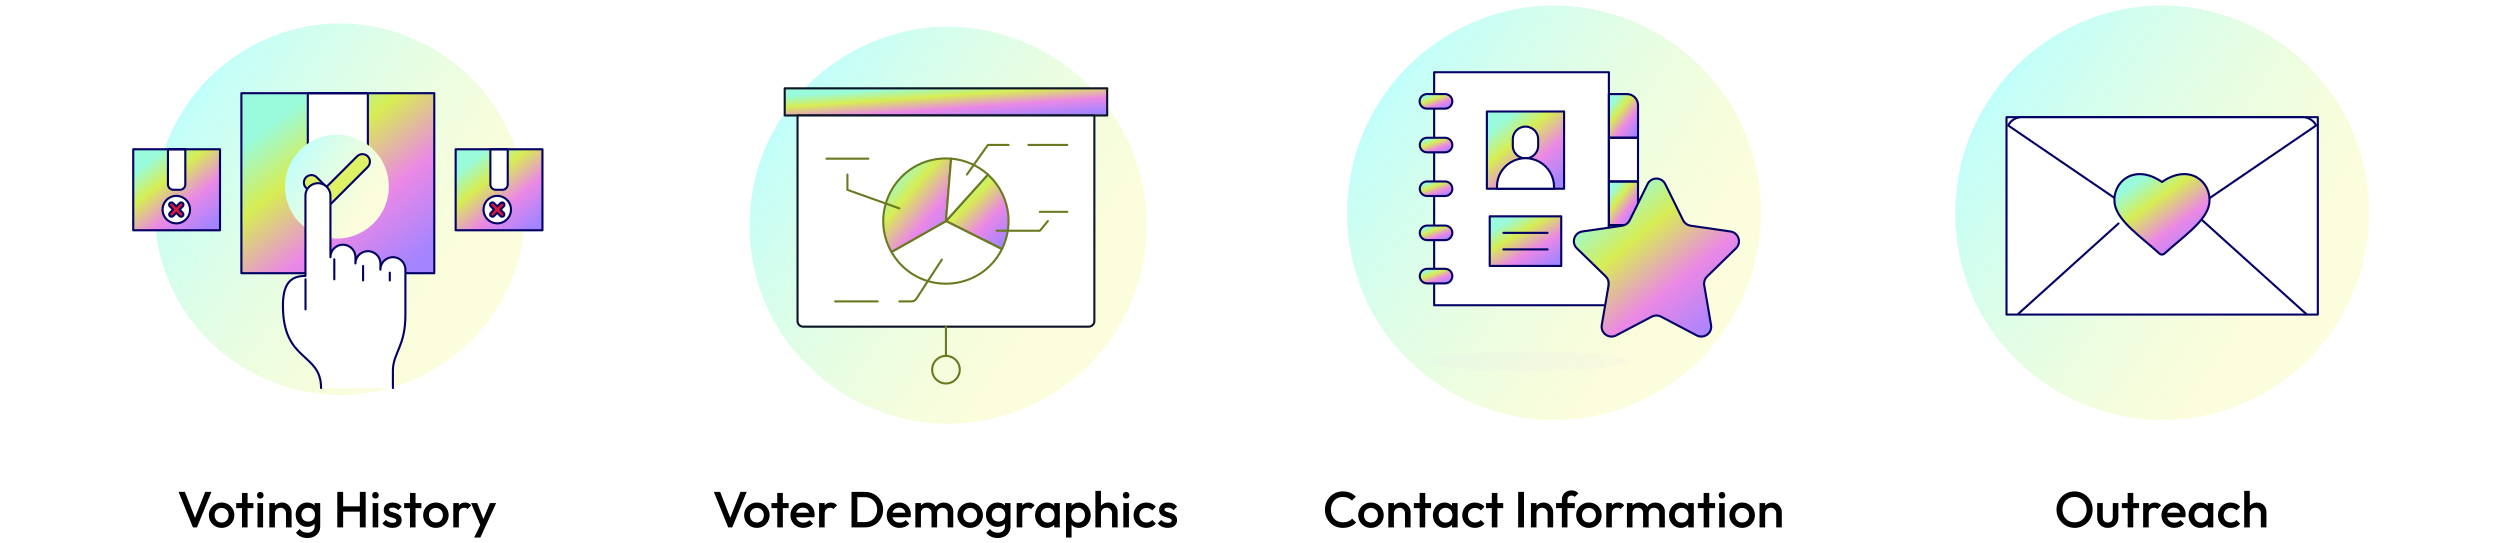 <svg width="1184" height="257" viewBox="0 0 1184 257" fill="none" xmlns="http://www.w3.org/2000/svg">
<path d="M73.214 99.092C73.181 166.689 146.338 208.973 204.895 175.202C232.097 159.514 248.852 130.494 248.837 99.092C248.869 31.495 175.713 -10.789 117.156 22.982C89.953 38.67 73.199 67.69 73.214 99.092Z" fill="white"/>
<path d="M73.214 99.092C73.181 166.689 146.338 208.973 204.895 175.202C232.097 159.514 248.852 130.494 248.837 99.092C248.869 31.495 175.713 -10.789 117.156 22.982C89.953 38.67 73.199 67.69 73.214 99.092Z" fill="url(#paint0_linear_2_1092)" fill-opacity="0.3"/>
<path d="M114.323 44.131H205.675V129.389H114.323V44.131Z" fill="#B0D9FF"/>
<path d="M114.323 44.131H205.675V129.389H114.323V44.131Z" fill="url(#paint1_linear_2_1092)"/>
<path d="M174.221 71.513C174.22 72.916 173.082 74.053 171.679 74.052H148.328C146.924 74.054 145.785 72.916 145.785 71.513V44.131H174.221V71.513Z" fill="white"/>
<path d="M174.221 71.513C174.22 72.916 173.082 74.053 171.679 74.052H148.328C146.924 74.054 145.785 72.916 145.785 71.513V44.131H174.221V71.513Z" stroke="#020064" stroke-linecap="round" stroke-linejoin="round"/>
<path d="M114.323 44.131H205.675V129.389H114.323V44.131Z" stroke="#020064" stroke-linecap="round" stroke-linejoin="round"/>
<path d="M63.098 70.698H104.198V109.057H63.098V70.698Z" fill="#B0D9FF"/>
<path d="M63.098 70.698H104.198V109.057H63.098V70.698Z" fill="url(#paint2_linear_2_1092)"/>
<path d="M87.76 87.334C87.761 88.739 86.622 89.877 85.217 89.876H82.08C80.677 89.876 79.539 88.738 79.54 87.334V70.698H87.76V87.334Z" fill="white" stroke="#020064" stroke-linecap="round" stroke-linejoin="round"/>
<path d="M63.098 70.698H104.198V109.057H63.098V70.698Z" stroke="#020064" stroke-linecap="round" stroke-linejoin="round"/>
<path d="M215.802 70.698H256.902V109.057H215.802V70.698Z" fill="#B0D9FF"/>
<path d="M215.802 70.698H256.902V109.057H215.802V70.698Z" fill="url(#paint3_linear_2_1092)"/>
<path d="M229 99.274C229 104.279 234.418 107.407 238.752 104.904C240.764 103.743 242.003 101.597 242.003 99.274C242.003 94.269 236.585 91.141 232.251 93.643C230.239 94.805 229 96.951 229 99.274Z" fill="white"/>
<path d="M229 99.274C229 104.279 234.418 107.407 238.752 104.904C240.764 103.743 242.003 101.597 242.003 99.274C242.003 94.269 236.585 91.141 232.251 93.643C230.239 94.805 229 96.951 229 99.274Z" stroke="#020064" stroke-linecap="round" stroke-linejoin="round"/>
<path d="M238.567 100.807L237.034 99.274L238.567 97.742C239.168 97.163 238.918 96.151 238.116 95.919C237.73 95.808 237.313 95.919 237.034 96.209L235.501 97.742L233.969 96.209C233.391 95.608 232.379 95.858 232.147 96.66C232.035 97.046 232.147 97.463 232.437 97.742L233.969 99.274L232.437 100.807C231.862 101.412 232.158 102.412 232.97 102.607C233.327 102.692 233.703 102.592 233.969 102.339L235.501 100.806L237.034 102.339C237.636 102.917 238.637 102.627 238.838 101.817C238.927 101.456 238.825 101.074 238.567 100.806L238.567 100.807Z" fill="#DD1537" stroke="#020064" stroke-linecap="round" stroke-linejoin="round"/>
<g filter="url(#filter0_d_2_1092)">
<path d="M135 84.36C135 103.267 155.467 115.084 171.841 105.63C179.44 101.243 184.121 93.135 184.121 84.36C184.121 65.453 163.654 53.636 147.28 63.09C139.681 67.477 135 75.585 135 84.36Z" fill="white"/>
<path d="M135 84.36C135 103.267 155.467 115.084 171.841 105.63C179.44 101.243 184.121 93.135 184.121 84.36C184.121 65.453 163.654 53.636 147.28 63.09C139.681 67.477 135 75.585 135 84.36Z" fill="url(#paint4_linear_2_1092)" fill-opacity="0.3"/>
</g>
<path d="M154.608 97.159C153.663 97.16 152.755 96.785 152.088 96.115L144.96 88.986C143.018 87.046 143.904 83.731 146.556 83.02C147.786 82.689 149.099 83.041 150 83.941L154.605 88.546L169.118 74.033C171.062 72.093 174.377 72.984 175.085 75.637C175.414 76.868 175.061 78.182 174.159 79.082L157.134 96.115C156.465 96.786 155.556 97.162 154.608 97.159Z" fill="#DFF265" stroke="#020064" stroke-linejoin="round"/>
<path d="M240.462 87.334C240.463 88.734 239.332 89.87 237.933 89.876H234.785C233.381 89.876 232.243 88.738 232.243 87.334V70.698H240.462V87.334Z" fill="white" stroke="#020064" stroke-linecap="round" stroke-linejoin="round"/>
<path d="M215.802 70.698H256.902V109.057H215.802V70.698Z" stroke="#020064" stroke-linecap="round" stroke-linejoin="round"/>
<path d="M144.66 130.661V92.672C144.66 88.13 149.591 85.291 153.536 87.562C155.367 88.616 156.495 90.564 156.495 92.672V121.81C156.495 117.267 161.426 114.428 165.371 116.7C167.201 117.754 168.329 119.701 168.329 121.81V124.76C168.414 120.217 173.399 117.469 177.302 119.813C179.046 120.861 180.128 122.73 180.166 124.76V127.711C180.166 123.168 185.096 120.329 189.041 122.6C190.872 123.654 192 125.602 192 127.711V149.096C192 164.297 186.083 166.96 186.083 175.649V183.763H152.058C152.058 166.761 134 171.651 134 144.806C134 134.661 137.331 130.661 144.66 130.661Z" fill="white"/>
<path d="M171.96 132.812V125.967" stroke="#020064" stroke-linecap="round" stroke-linejoin="round"/>
<path d="M158.324 132.285V122.808" stroke="#020064" stroke-linecap="round" stroke-linejoin="round"/>
<path d="M184.598 132.812V129.126" stroke="#020064" stroke-linecap="round" stroke-linejoin="round"/>
<path d="M152.058 183.763C152.058 166.762 134 171.652 134 144.809C134 134.668 137.331 130.662 144.66 130.662V92.672C144.66 88.13 149.591 85.291 153.536 87.562C155.367 88.616 156.495 90.564 156.495 92.672V121.808C156.495 117.265 161.426 114.427 165.371 116.698C167.201 117.752 168.329 119.699 168.329 121.808V124.758C168.414 120.215 173.399 117.467 177.302 119.811C179.046 120.859 180.128 122.727 180.166 124.758V127.708C180.166 123.166 185.096 120.327 189.041 122.598C190.872 123.652 192 125.6 192 127.708V149.092C192 164.292 186.083 166.955 186.083 175.644V183.757" stroke="#020064" stroke-linecap="round" stroke-linejoin="round"/>
<path d="M144.688 146.502V132.285" stroke="#020064" stroke-linecap="round" stroke-linejoin="round"/>
<path d="M76.999 99.274C76.999 104.279 82.416 107.407 86.751 104.904C88.762 103.743 90.001 101.597 90.001 99.274C90.001 94.269 84.584 91.141 80.249 93.643C78.238 94.805 76.999 96.951 76.999 99.274Z" fill="white"/>
<path d="M76.999 99.274C76.999 104.279 82.416 107.407 86.751 104.904C88.762 103.743 90.001 101.597 90.001 99.274C90.001 94.269 84.584 91.141 80.249 93.643C78.238 94.805 76.999 96.951 76.999 99.274Z" stroke="#020064" stroke-linecap="round" stroke-linejoin="round"/>
<path d="M86.565 100.807L85.033 99.274L86.565 97.742C87.166 97.163 86.916 96.151 86.115 95.919C85.728 95.808 85.312 95.919 85.033 96.209L83.5 97.742L81.968 96.209C81.389 95.608 80.377 95.858 80.145 96.66C80.034 97.046 80.145 97.463 80.435 97.742L81.968 99.274L80.435 100.807C79.861 101.412 80.157 102.412 80.968 102.607C81.325 102.692 81.701 102.592 81.968 102.339L83.5 100.806L85.033 102.339C85.634 102.917 86.636 102.627 86.836 101.817C86.925 101.456 86.823 101.074 86.565 100.806L86.565 100.807Z" fill="#DD1537" stroke="#020064" stroke-linecap="round" stroke-linejoin="round"/>
<path d="M91.368 249.763L84.576 232.963H87.576L92.88 246.571H91.824L97.176 232.963H100.128L93.288 249.763H91.368ZM104.947 250.003C103.827 250.003 102.811 249.739 101.899 249.211C100.987 248.667 100.259 247.939 99.715 247.027C99.187 246.115 98.923 245.099 98.923 243.979C98.923 242.859 99.187 241.851 99.715 240.955C100.259 240.059 100.987 239.347 101.899 238.819C102.811 238.275 103.827 238.003 104.947 238.003C106.083 238.003 107.107 238.267 108.019 238.795C108.931 239.323 109.651 240.043 110.179 240.955C110.723 241.851 110.995 242.859 110.995 243.979C110.995 245.099 110.723 246.115 110.179 247.027C109.651 247.939 108.931 248.667 108.019 249.211C107.107 249.739 106.083 250.003 104.947 250.003ZM104.947 247.459C105.603 247.459 106.179 247.315 106.675 247.027C107.187 246.723 107.579 246.307 107.851 245.779C108.139 245.251 108.283 244.651 108.283 243.979C108.283 243.307 108.139 242.715 107.851 242.203C107.563 241.691 107.171 241.291 106.675 241.003C106.179 240.699 105.603 240.547 104.947 240.547C104.307 240.547 103.731 240.699 103.219 241.003C102.723 241.291 102.331 241.691 102.043 242.203C101.771 242.715 101.635 243.307 101.635 243.979C101.635 244.651 101.771 245.251 102.043 245.779C102.331 246.307 102.723 246.723 103.219 247.027C103.731 247.315 104.307 247.459 104.947 247.459ZM114.614 249.763V233.443H117.254V249.763H114.614ZM111.854 240.643V238.243H120.014V240.643H111.854ZM121.957 249.763V238.243H124.597V249.763H121.957ZM123.277 236.131C122.829 236.131 122.453 235.979 122.149 235.675C121.861 235.371 121.717 234.995 121.717 234.547C121.717 234.099 121.861 233.723 122.149 233.419C122.453 233.115 122.829 232.963 123.277 232.963C123.741 232.963 124.117 233.115 124.405 233.419C124.693 233.723 124.837 234.099 124.837 234.547C124.837 234.995 124.693 235.371 124.405 235.675C124.117 235.979 123.741 236.131 123.277 236.131ZM135.454 249.763V243.115C135.454 242.347 135.206 241.715 134.71 241.219C134.23 240.723 133.606 240.475 132.838 240.475C132.326 240.475 131.87 240.587 131.47 240.811C131.07 241.035 130.758 241.347 130.534 241.747C130.31 242.147 130.198 242.603 130.198 243.115L129.166 242.539C129.166 241.659 129.358 240.883 129.742 240.211C130.126 239.523 130.654 238.987 131.326 238.603C132.014 238.203 132.782 238.003 133.63 238.003C134.494 238.003 135.262 238.227 135.934 238.675C136.606 239.107 137.134 239.675 137.518 240.379C137.902 241.067 138.094 241.787 138.094 242.539V249.763H135.454ZM127.558 249.763V238.243H130.198V249.763H127.558ZM145.577 254.803C144.361 254.803 143.297 254.579 142.385 254.131C141.473 253.699 140.737 253.083 140.177 252.283L141.905 250.555C142.369 251.131 142.897 251.563 143.489 251.851C144.081 252.139 144.793 252.283 145.625 252.283C146.665 252.283 147.489 252.011 148.097 251.467C148.705 250.939 149.009 250.211 149.009 249.283V246.451L149.465 243.907L149.009 241.339V238.243H151.648V249.283C151.648 250.387 151.393 251.347 150.881 252.163C150.369 252.995 149.657 253.643 148.745 254.107C147.833 254.571 146.777 254.803 145.577 254.803ZM145.457 249.523C144.433 249.523 143.505 249.275 142.673 248.779C141.857 248.267 141.209 247.571 140.729 246.691C140.265 245.811 140.033 244.827 140.033 243.739C140.033 242.651 140.265 241.675 140.729 240.811C141.209 239.947 141.857 239.267 142.673 238.771C143.505 238.259 144.433 238.003 145.457 238.003C146.369 238.003 147.169 238.187 147.857 238.555C148.545 238.923 149.081 239.435 149.465 240.091C149.849 240.731 150.041 241.483 150.041 242.347V245.179C150.041 246.027 149.841 246.779 149.441 247.435C149.057 248.091 148.521 248.603 147.833 248.971C147.145 249.339 146.353 249.523 145.457 249.523ZM145.985 247.027C146.625 247.027 147.185 246.891 147.665 246.619C148.145 246.347 148.513 245.971 148.769 245.491C149.041 244.995 149.177 244.419 149.177 243.763C149.177 243.107 149.041 242.539 148.769 242.059C148.513 241.563 148.145 241.179 147.665 240.907C147.185 240.635 146.625 240.499 145.985 240.499C145.345 240.499 144.777 240.635 144.281 240.907C143.801 241.179 143.425 241.563 143.153 242.059C142.881 242.539 142.745 243.107 142.745 243.763C142.745 244.403 142.881 244.971 143.153 245.467C143.425 245.963 143.801 246.347 144.281 246.619C144.777 246.891 145.345 247.027 145.985 247.027ZM159.746 249.763V232.963H162.506V249.763H159.746ZM170.426 249.763V232.963H173.186V249.763H170.426ZM161.642 242.323V239.803H171.026V242.323H161.642ZM176.496 249.763V238.243H179.136V249.763H176.496ZM177.816 236.131C177.368 236.131 176.992 235.979 176.688 235.675C176.4 235.371 176.256 234.995 176.256 234.547C176.256 234.099 176.4 233.723 176.688 233.419C176.992 233.115 177.368 232.963 177.816 232.963C178.28 232.963 178.656 233.115 178.944 233.419C179.232 233.723 179.376 234.099 179.376 234.547C179.376 234.995 179.232 235.371 178.944 235.675C178.656 235.979 178.28 236.131 177.816 236.131ZM185.865 250.003C185.225 250.003 184.609 249.923 184.017 249.763C183.425 249.587 182.881 249.347 182.385 249.043C181.889 248.723 181.457 248.339 181.089 247.891L182.769 246.211C183.169 246.675 183.625 247.027 184.137 247.267C184.665 247.491 185.257 247.603 185.913 247.603C186.505 247.603 186.953 247.515 187.257 247.339C187.561 247.163 187.713 246.907 187.713 246.571C187.713 246.219 187.569 245.947 187.281 245.755C186.993 245.563 186.617 245.403 186.153 245.275C185.705 245.131 185.225 244.987 184.713 244.843C184.217 244.699 183.737 244.507 183.273 244.267C182.825 244.011 182.457 243.667 182.169 243.235C181.881 242.803 181.737 242.243 181.737 241.555C181.737 240.819 181.905 240.187 182.241 239.659C182.593 239.131 183.081 238.723 183.705 238.435C184.345 238.147 185.105 238.003 185.985 238.003C186.913 238.003 187.729 238.171 188.433 238.507C189.153 238.827 189.753 239.315 190.233 239.971L188.553 241.651C188.217 241.235 187.833 240.923 187.401 240.715C186.969 240.507 186.473 240.403 185.913 240.403C185.385 240.403 184.977 240.483 184.689 240.643C184.401 240.803 184.257 241.035 184.257 241.339C184.257 241.659 184.401 241.907 184.689 242.083C184.977 242.259 185.345 242.411 185.793 242.539C186.257 242.667 186.737 242.811 187.233 242.971C187.745 243.115 188.225 243.323 188.673 243.595C189.137 243.851 189.513 244.203 189.801 244.651C190.089 245.083 190.233 245.651 190.233 246.355C190.233 247.475 189.841 248.363 189.057 249.019C188.273 249.675 187.209 250.003 185.865 250.003ZM194.161 249.763V233.443H196.801V249.763H194.161ZM191.401 240.643V238.243H199.561V240.643H191.401ZM206.432 250.003C205.312 250.003 204.296 249.739 203.384 249.211C202.472 248.667 201.744 247.939 201.2 247.027C200.672 246.115 200.408 245.099 200.408 243.979C200.408 242.859 200.672 241.851 201.2 240.955C201.744 240.059 202.472 239.347 203.384 238.819C204.296 238.275 205.312 238.003 206.432 238.003C207.568 238.003 208.592 238.267 209.504 238.795C210.416 239.323 211.136 240.043 211.664 240.955C212.208 241.851 212.48 242.859 212.48 243.979C212.48 245.099 212.208 246.115 211.664 247.027C211.136 247.939 210.416 248.667 209.504 249.211C208.592 249.739 207.568 250.003 206.432 250.003ZM206.432 247.459C207.088 247.459 207.664 247.315 208.16 247.027C208.672 246.723 209.064 246.307 209.336 245.779C209.624 245.251 209.768 244.651 209.768 243.979C209.768 243.307 209.624 242.715 209.336 242.203C209.048 241.691 208.656 241.291 208.16 241.003C207.664 240.699 207.088 240.547 206.432 240.547C205.792 240.547 205.216 240.699 204.704 241.003C204.208 241.291 203.816 241.691 203.528 242.203C203.256 242.715 203.12 243.307 203.12 243.979C203.12 244.651 203.256 245.251 203.528 245.779C203.816 246.307 204.208 246.723 204.704 247.027C205.216 247.315 205.792 247.459 206.432 247.459ZM214.675 249.763V238.243H217.315V249.763H214.675ZM217.315 243.355L216.403 242.899C216.403 241.443 216.723 240.267 217.363 239.371C218.019 238.459 219.003 238.003 220.315 238.003C220.891 238.003 221.411 238.107 221.875 238.315C222.339 238.523 222.771 238.859 223.171 239.323L221.443 241.099C221.235 240.875 221.003 240.715 220.747 240.619C220.491 240.523 220.195 240.475 219.859 240.475C219.123 240.475 218.515 240.707 218.035 241.171C217.555 241.635 217.315 242.363 217.315 243.355ZM228.004 249.883L223.084 238.243H225.988L229.348 246.787H228.508L232.06 238.243H234.988L229.636 249.883H228.004ZM224.572 254.563L228.148 247.195L229.636 249.883L227.5 254.563H224.572Z" fill="black"/>
<g clip-path="url(#clip0_2_1092)">
<path d="M355 106.661C355 178.915 433.333 224.073 496 187.946C525.084 171.18 543 140.194 543 106.661C543 34.408 464.667 -10.751 402 25.376C372.916 42.142 355 73.128 355 106.661Z" fill="white"/>
<path d="M355 106.661C355 178.915 433.333 224.073 496 187.946C525.084 171.18 543 140.194 543 106.661C543 34.408 464.667 -10.751 402 25.376C372.916 42.142 355 73.128 355 106.661Z" fill="url(#paint5_linear_2_1092)" fill-opacity="0.3"/>
<path d="M371.641 41.828H524.357V54.688H371.641V41.828Z" fill="#DDD5F5"/>
<path d="M371.641 41.828H524.357V54.688H371.641V41.828Z" fill="url(#paint6_linear_2_1092)"/>
<path d="M371.641 41.828H524.357V54.688H371.641V41.828Z" stroke="#0D1528" stroke-linecap="round" stroke-linejoin="round"/>
<path d="M518.288 152.017C518.288 153.505 517.081 154.712 515.593 154.712H380.407C378.919 154.712 377.712 153.505 377.712 152.017V54.685H518.288V152.017Z" fill="white"/>
<path d="M518.288 152.017C518.288 153.505 517.081 154.712 515.593 154.712H380.407C378.919 154.712 377.712 153.505 377.712 152.017V54.685H518.288V152.017Z" stroke="#0D1528" stroke-linecap="round" stroke-linejoin="round"/>
<path d="M448 154.712V168.549" stroke="#6A7A20" stroke-linecap="round" stroke-linejoin="round"/>
<path d="M441.468 175.081C441.468 180.109 446.911 183.252 451.266 180.738C453.287 179.571 454.532 177.415 454.532 175.081C454.532 170.053 449.089 166.91 444.734 169.424C442.713 170.591 441.468 172.748 441.468 175.081Z" stroke="#6A7A20" stroke-linecap="round" stroke-linejoin="round"/>
<path d="M448 104.697L467.862 82.66C477.767 91.603 480.49 106.054 474.519 117.989L448 104.697Z" fill="#A6B649"/>
<path d="M448 104.697L467.862 82.66C477.767 91.603 480.49 106.054 474.519 117.989L448 104.697Z" fill="url(#paint7_linear_2_1092)"/>
<path d="M448 104.697L467.862 82.66C477.767 91.603 480.49 106.054 474.519 117.989L448 104.697Z" stroke="#6A7A20" stroke-linecap="round" stroke-linejoin="round"/>
<path d="M474.519 117.989C464.283 138.402 435.787 140.079 423.227 121.008C422.865 120.458 422.521 119.897 422.197 119.324L448 104.698L474.519 117.989Z" fill="white" stroke="#6A7A20" stroke-linecap="round" stroke-linejoin="round"/>
<path d="M422.197 119.324C410.937 99.459 425.403 74.855 448.236 75.035C448.975 75.041 449.714 75.075 450.45 75.136L448 104.697L422.197 119.324Z" fill="#A6B649"/>
<path d="M422.197 119.324C410.937 99.459 425.403 74.855 448.236 75.035C448.975 75.041 449.714 75.075 450.45 75.136L448 104.697L422.197 119.324Z" fill="url(#paint8_linear_2_1092)"/>
<path d="M422.197 119.324C410.937 99.459 425.403 74.855 448.236 75.035C448.975 75.041 449.714 75.075 450.45 75.136L448 104.697L422.197 119.324Z" stroke="#6A7A20" stroke-linecap="round" stroke-linejoin="round"/>
<path d="M450.45 75.136C456.922 75.675 463.04 78.317 467.87 82.66L448 104.698L450.45 75.136Z" fill="white" stroke="#6A7A20" stroke-linecap="round" stroke-linejoin="round"/>
<path d="M487.077 68.648H505.467" stroke="#6A7A20" stroke-linecap="round" stroke-linejoin="round"/>
<path d="M492.494 100.324H505.467" stroke="#6A7A20" stroke-linecap="round" stroke-linejoin="round"/>
<path d="M395.528 142.739H415.672" stroke="#6A7A20" stroke-linecap="round" stroke-linejoin="round"/>
<path d="M391.429 75.136H411.233" stroke="#6A7A20" stroke-linecap="round" stroke-linejoin="round"/>
<path d="M401.332 82.66V89.916L425.916 98.692" stroke="#6A7A20" stroke-linecap="round" stroke-linejoin="round"/>
<path d="M425.916 142.739H431.715C432.627 142.739 433.476 142.278 433.974 141.514L446.06 122.938" stroke="#6A7A20" stroke-linecap="round" stroke-linejoin="round"/>
<path d="M477.665 68.648H467.862L457.93 82.66" stroke="#6A7A20" stroke-linecap="round" stroke-linejoin="round"/>
<path d="M496.272 104.7L492.494 109.277H472.008" stroke="#6A7A20" stroke-linecap="round" stroke-linejoin="round"/>
</g>
<path d="M344.868 249.763L338.076 232.963H341.076L346.38 246.571H345.324L350.676 232.963H353.628L346.788 249.763H344.868ZM358.447 250.003C357.327 250.003 356.311 249.739 355.399 249.211C354.487 248.667 353.759 247.939 353.215 247.027C352.687 246.115 352.423 245.099 352.423 243.979C352.423 242.859 352.687 241.851 353.215 240.955C353.759 240.059 354.487 239.347 355.399 238.819C356.311 238.275 357.327 238.003 358.447 238.003C359.583 238.003 360.607 238.267 361.519 238.795C362.431 239.323 363.151 240.043 363.679 240.955C364.223 241.851 364.495 242.859 364.495 243.979C364.495 245.099 364.223 246.115 363.679 247.027C363.151 247.939 362.431 248.667 361.519 249.211C360.607 249.739 359.583 250.003 358.447 250.003ZM358.447 247.459C359.103 247.459 359.679 247.315 360.175 247.027C360.687 246.723 361.079 246.307 361.351 245.779C361.639 245.251 361.783 244.651 361.783 243.979C361.783 243.307 361.639 242.715 361.351 242.203C361.063 241.691 360.671 241.291 360.175 241.003C359.679 240.699 359.103 240.547 358.447 240.547C357.807 240.547 357.231 240.699 356.719 241.003C356.223 241.291 355.831 241.691 355.543 242.203C355.271 242.715 355.135 243.307 355.135 243.979C355.135 244.651 355.271 245.251 355.543 245.779C355.831 246.307 356.223 246.723 356.719 247.027C357.231 247.315 357.807 247.459 358.447 247.459ZM368.114 249.763V233.443H370.754V249.763H368.114ZM365.354 240.643V238.243H373.514V240.643H365.354ZM380.457 250.003C379.305 250.003 378.265 249.747 377.337 249.235C376.425 248.707 375.697 247.987 375.153 247.075C374.625 246.163 374.361 245.139 374.361 244.003C374.361 242.867 374.625 241.851 375.153 240.955C375.681 240.043 376.393 239.323 377.289 238.795C378.201 238.267 379.209 238.003 380.313 238.003C381.385 238.003 382.329 238.251 383.145 238.747C383.977 239.243 384.625 239.923 385.089 240.787C385.569 241.651 385.809 242.635 385.809 243.739C385.809 243.931 385.793 244.131 385.761 244.339C385.745 244.531 385.713 244.747 385.665 244.987H376.209V242.827H384.297L383.313 243.691C383.281 242.987 383.145 242.395 382.905 241.915C382.665 241.435 382.321 241.067 381.873 240.811C381.441 240.555 380.905 240.427 380.265 240.427C379.593 240.427 379.009 240.571 378.513 240.859C378.017 241.147 377.633 241.555 377.361 242.083C377.089 242.595 376.953 243.211 376.953 243.931C376.953 244.651 377.097 245.283 377.385 245.827C377.673 246.371 378.081 246.795 378.609 247.099C379.137 247.387 379.745 247.531 380.433 247.531C381.025 247.531 381.569 247.427 382.065 247.219C382.577 247.011 383.009 246.707 383.361 246.307L385.041 248.011C384.481 248.667 383.801 249.163 383.001 249.499C382.201 249.835 381.353 250.003 380.457 250.003ZM387.925 249.763V238.243H390.565V249.763H387.925ZM390.565 243.355L389.653 242.899C389.653 241.443 389.973 240.267 390.613 239.371C391.269 238.459 392.253 238.003 393.565 238.003C394.141 238.003 394.661 238.107 395.125 238.315C395.589 238.523 396.021 238.859 396.421 239.323L394.693 241.099C394.485 240.875 394.253 240.715 393.997 240.619C393.741 240.523 393.445 240.475 393.109 240.475C392.373 240.475 391.765 240.707 391.285 241.171C390.805 241.635 390.565 242.363 390.565 243.355ZM405.181 249.763V247.243H409.597C410.749 247.243 411.757 246.995 412.621 246.499C413.501 246.003 414.181 245.315 414.661 244.435C415.157 243.539 415.405 242.507 415.405 241.339C415.405 240.187 415.157 239.171 414.661 238.291C414.165 237.411 413.477 236.723 412.597 236.227C411.733 235.731 410.733 235.483 409.597 235.483H405.181V232.963H409.669C410.885 232.963 412.013 233.179 413.053 233.611C414.093 234.027 414.997 234.619 415.765 235.387C416.549 236.139 417.157 237.027 417.589 238.051C418.021 239.059 418.237 240.163 418.237 241.363C418.237 242.547 418.021 243.651 417.589 244.675C417.157 245.699 416.557 246.595 415.789 247.363C415.021 248.115 414.117 248.707 413.077 249.139C412.037 249.555 410.917 249.763 409.717 249.763H405.181ZM403.285 249.763V232.963H406.045V249.763H403.285ZM426.043 250.003C424.891 250.003 423.851 249.747 422.923 249.235C422.011 248.707 421.283 247.987 420.739 247.075C420.211 246.163 419.947 245.139 419.947 244.003C419.947 242.867 420.211 241.851 420.739 240.955C421.267 240.043 421.979 239.323 422.875 238.795C423.787 238.267 424.795 238.003 425.899 238.003C426.971 238.003 427.915 238.251 428.731 238.747C429.563 239.243 430.211 239.923 430.675 240.787C431.155 241.651 431.395 242.635 431.395 243.739C431.395 243.931 431.379 244.131 431.347 244.339C431.331 244.531 431.299 244.747 431.251 244.987H421.795V242.827H429.883L428.899 243.691C428.867 242.987 428.731 242.395 428.491 241.915C428.251 241.435 427.907 241.067 427.459 240.811C427.027 240.555 426.491 240.427 425.851 240.427C425.179 240.427 424.595 240.571 424.099 240.859C423.603 241.147 423.219 241.555 422.947 242.083C422.675 242.595 422.539 243.211 422.539 243.931C422.539 244.651 422.683 245.283 422.971 245.827C423.259 246.371 423.667 246.795 424.195 247.099C424.723 247.387 425.331 247.531 426.019 247.531C426.611 247.531 427.155 247.427 427.651 247.219C428.163 247.011 428.595 246.707 428.947 246.307L430.627 248.011C430.067 248.667 429.387 249.163 428.587 249.499C427.787 249.835 426.939 250.003 426.043 250.003ZM433.511 249.763V238.243H436.151V249.763H433.511ZM441.167 249.763V242.899C441.167 242.131 440.927 241.539 440.447 241.123C439.967 240.691 439.375 240.475 438.671 240.475C438.191 240.475 437.759 240.571 437.375 240.763C437.007 240.955 436.711 241.235 436.487 241.603C436.263 241.955 436.151 242.387 436.151 242.899L435.119 242.323C435.119 241.443 435.311 240.683 435.695 240.043C436.079 239.403 436.599 238.907 437.255 238.555C437.911 238.187 438.647 238.003 439.463 238.003C440.279 238.003 441.015 238.179 441.671 238.531C442.327 238.883 442.847 239.379 443.231 240.019C443.615 240.659 443.807 241.427 443.807 242.323V249.763H441.167ZM448.823 249.763V242.899C448.823 242.131 448.583 241.539 448.103 241.123C447.623 240.691 447.031 240.475 446.327 240.475C445.863 240.475 445.439 240.571 445.055 240.763C444.671 240.955 444.367 241.235 444.143 241.603C443.919 241.955 443.807 242.387 443.807 242.899L442.319 242.323C442.399 241.443 442.655 240.683 443.087 240.043C443.519 239.403 444.071 238.907 444.743 238.555C445.431 238.187 446.183 238.003 446.999 238.003C447.831 238.003 448.583 238.179 449.255 238.531C449.927 238.883 450.463 239.379 450.863 240.019C451.263 240.659 451.463 241.427 451.463 242.323V249.763H448.823ZM459.463 250.003C458.343 250.003 457.327 249.739 456.415 249.211C455.503 248.667 454.775 247.939 454.231 247.027C453.703 246.115 453.439 245.099 453.439 243.979C453.439 242.859 453.703 241.851 454.231 240.955C454.775 240.059 455.503 239.347 456.415 238.819C457.327 238.275 458.343 238.003 459.463 238.003C460.599 238.003 461.623 238.267 462.535 238.795C463.447 239.323 464.167 240.043 464.695 240.955C465.239 241.851 465.511 242.859 465.511 243.979C465.511 245.099 465.239 246.115 464.695 247.027C464.167 247.939 463.447 248.667 462.535 249.211C461.623 249.739 460.599 250.003 459.463 250.003ZM459.463 247.459C460.119 247.459 460.695 247.315 461.191 247.027C461.703 246.723 462.095 246.307 462.367 245.779C462.655 245.251 462.799 244.651 462.799 243.979C462.799 243.307 462.655 242.715 462.367 242.203C462.079 241.691 461.687 241.291 461.191 241.003C460.695 240.699 460.119 240.547 459.463 240.547C458.823 240.547 458.247 240.699 457.735 241.003C457.239 241.291 456.847 241.691 456.559 242.203C456.287 242.715 456.151 243.307 456.151 243.979C456.151 244.651 456.287 245.251 456.559 245.779C456.847 246.307 457.239 246.723 457.735 247.027C458.247 247.315 458.823 247.459 459.463 247.459ZM472.506 254.803C471.29 254.803 470.226 254.579 469.314 254.131C468.402 253.699 467.666 253.083 467.106 252.283L468.834 250.555C469.298 251.131 469.826 251.563 470.418 251.851C471.01 252.139 471.722 252.283 472.554 252.283C473.594 252.283 474.418 252.011 475.026 251.467C475.634 250.939 475.938 250.211 475.938 249.283V246.451L476.394 243.907L475.938 241.339V238.243H478.578V249.283C478.578 250.387 478.322 251.347 477.81 252.163C477.298 252.995 476.586 253.643 475.674 254.107C474.762 254.571 473.706 254.803 472.506 254.803ZM472.386 249.523C471.362 249.523 470.434 249.275 469.602 248.779C468.786 248.267 468.138 247.571 467.658 246.691C467.194 245.811 466.962 244.827 466.962 243.739C466.962 242.651 467.194 241.675 467.658 240.811C468.138 239.947 468.786 239.267 469.602 238.771C470.434 238.259 471.362 238.003 472.386 238.003C473.298 238.003 474.098 238.187 474.786 238.555C475.474 238.923 476.01 239.435 476.394 240.091C476.778 240.731 476.97 241.483 476.97 242.347V245.179C476.97 246.027 476.77 246.779 476.37 247.435C475.986 248.091 475.45 248.603 474.762 248.971C474.074 249.339 473.282 249.523 472.386 249.523ZM472.914 247.027C473.554 247.027 474.114 246.891 474.594 246.619C475.074 246.347 475.442 245.971 475.698 245.491C475.97 244.995 476.106 244.419 476.106 243.763C476.106 243.107 475.97 242.539 475.698 242.059C475.442 241.563 475.074 241.179 474.594 240.907C474.114 240.635 473.554 240.499 472.914 240.499C472.274 240.499 471.706 240.635 471.21 240.907C470.73 241.179 470.354 241.563 470.082 242.059C469.81 242.539 469.674 243.107 469.674 243.763C469.674 244.403 469.81 244.971 470.082 245.467C470.354 245.963 470.73 246.347 471.21 246.619C471.706 246.891 472.274 247.027 472.914 247.027ZM481.511 249.763V238.243H484.151V249.763H481.511ZM484.151 243.355L483.239 242.899C483.239 241.443 483.559 240.267 484.199 239.371C484.855 238.459 485.839 238.003 487.151 238.003C487.727 238.003 488.247 238.107 488.711 238.315C489.175 238.523 489.607 238.859 490.007 239.323L488.279 241.099C488.071 240.875 487.839 240.715 487.583 240.619C487.327 240.523 487.031 240.475 486.695 240.475C485.959 240.475 485.351 240.707 484.871 241.171C484.391 241.635 484.151 242.363 484.151 243.355ZM495.757 250.003C494.717 250.003 493.773 249.739 492.925 249.211C492.093 248.683 491.429 247.971 490.933 247.075C490.453 246.163 490.213 245.147 490.213 244.027C490.213 242.891 490.453 241.875 490.933 240.979C491.429 240.067 492.093 239.347 492.925 238.819C493.773 238.275 494.717 238.003 495.757 238.003C496.637 238.003 497.413 238.195 498.085 238.579C498.773 238.947 499.317 239.459 499.717 240.115C500.117 240.771 500.317 241.515 500.317 242.347V245.659C500.317 246.491 500.117 247.235 499.717 247.891C499.333 248.547 498.797 249.067 498.109 249.451C497.421 249.819 496.637 250.003 495.757 250.003ZM496.189 247.507C497.165 247.507 497.949 247.179 498.541 246.523C499.149 245.867 499.453 245.027 499.453 244.003C499.453 243.315 499.317 242.707 499.045 242.179C498.773 241.651 498.389 241.243 497.893 240.955C497.413 240.651 496.845 240.499 496.189 240.499C495.549 240.499 494.981 240.651 494.485 240.955C494.005 241.243 493.621 241.651 493.333 242.179C493.061 242.707 492.925 243.315 492.925 244.003C492.925 244.691 493.061 245.299 493.333 245.827C493.621 246.355 494.005 246.771 494.485 247.075C494.981 247.363 495.549 247.507 496.189 247.507ZM499.285 249.763V246.667L499.741 243.859L499.285 241.075V238.243H501.925V249.763H499.285ZM511.023 250.003C510.143 250.003 509.359 249.819 508.671 249.451C507.983 249.067 507.439 248.547 507.039 247.891C506.655 247.235 506.463 246.491 506.463 245.659V242.347C506.463 241.515 506.663 240.771 507.063 240.115C507.463 239.459 508.007 238.947 508.695 238.579C509.383 238.195 510.159 238.003 511.023 238.003C512.063 238.003 512.999 238.275 513.831 238.819C514.679 239.347 515.343 240.067 515.823 240.979C516.319 241.875 516.567 242.891 516.567 244.027C516.567 245.147 516.319 246.163 515.823 247.075C515.343 247.971 514.679 248.683 513.831 249.211C512.999 249.739 512.063 250.003 511.023 250.003ZM510.591 247.507C511.231 247.507 511.791 247.363 512.271 247.075C512.767 246.771 513.151 246.355 513.423 245.827C513.711 245.299 513.855 244.691 513.855 244.003C513.855 243.315 513.711 242.707 513.423 242.179C513.151 241.651 512.767 241.243 512.271 240.955C511.791 240.651 511.231 240.499 510.591 240.499C509.951 240.499 509.383 240.651 508.887 240.955C508.391 241.243 508.007 241.651 507.735 242.179C507.463 242.707 507.327 243.315 507.327 244.003C507.327 244.691 507.463 245.299 507.735 245.827C508.007 246.355 508.391 246.771 508.887 247.075C509.383 247.363 509.951 247.507 510.591 247.507ZM504.855 254.563V238.243H507.495V241.339L507.039 244.147L507.495 246.931V254.563H504.855ZM526.673 249.763V243.115C526.673 242.347 526.425 241.715 525.929 241.219C525.449 240.723 524.825 240.475 524.057 240.475C523.545 240.475 523.089 240.587 522.689 240.811C522.289 241.035 521.977 241.347 521.753 241.747C521.529 242.147 521.417 242.603 521.417 243.115L520.385 242.539C520.385 241.659 520.577 240.883 520.961 240.211C521.345 239.523 521.873 238.987 522.545 238.603C523.233 238.203 524.001 238.003 524.849 238.003C525.713 238.003 526.481 238.195 527.153 238.579C527.825 238.963 528.353 239.499 528.737 240.187C529.121 240.859 529.312 241.643 529.312 242.539V249.763H526.673ZM518.777 249.763V232.483H521.417V249.763H518.777ZM532.019 249.763V238.243H534.659V249.763H532.019ZM533.339 236.131C532.891 236.131 532.515 235.979 532.211 235.675C531.923 235.371 531.779 234.995 531.779 234.547C531.779 234.099 531.923 233.723 532.211 233.419C532.515 233.115 532.891 232.963 533.339 232.963C533.803 232.963 534.179 233.115 534.467 233.419C534.755 233.723 534.899 234.099 534.899 234.547C534.899 234.995 534.755 235.371 534.467 235.675C534.179 235.979 533.803 236.131 533.339 236.131ZM542.924 250.003C541.788 250.003 540.756 249.739 539.828 249.211C538.916 248.683 538.196 247.963 537.668 247.051C537.14 246.139 536.876 245.123 536.876 244.003C536.876 242.867 537.14 241.851 537.668 240.955C538.196 240.043 538.916 239.323 539.828 238.795C540.756 238.267 541.788 238.003 542.924 238.003C543.82 238.003 544.652 238.179 545.42 238.531C546.204 238.867 546.868 239.355 547.412 239.995L545.684 241.747C545.348 241.347 544.94 241.051 544.46 240.859C543.996 240.651 543.484 240.547 542.924 240.547C542.268 240.547 541.684 240.699 541.172 241.003C540.676 241.291 540.284 241.691 539.996 242.203C539.724 242.715 539.588 243.315 539.588 244.003C539.588 244.675 539.724 245.275 539.996 245.803C540.284 246.315 540.676 246.723 541.172 247.027C541.684 247.315 542.268 247.459 542.924 247.459C543.484 247.459 543.996 247.363 544.46 247.171C544.94 246.963 545.348 246.659 545.684 246.259L547.412 248.011C546.868 248.651 546.204 249.147 545.42 249.499C544.652 249.835 543.82 250.003 542.924 250.003ZM553.084 250.003C552.444 250.003 551.828 249.923 551.236 249.763C550.644 249.587 550.1 249.347 549.604 249.043C549.108 248.723 548.676 248.339 548.308 247.891L549.988 246.211C550.388 246.675 550.844 247.027 551.356 247.267C551.884 247.491 552.476 247.603 553.132 247.603C553.724 247.603 554.172 247.515 554.476 247.339C554.78 247.163 554.932 246.907 554.932 246.571C554.932 246.219 554.788 245.947 554.5 245.755C554.212 245.563 553.836 245.403 553.372 245.275C552.924 245.131 552.444 244.987 551.932 244.843C551.436 244.699 550.956 244.507 550.492 244.267C550.044 244.011 549.676 243.667 549.388 243.235C549.1 242.803 548.956 242.243 548.956 241.555C548.956 240.819 549.124 240.187 549.46 239.659C549.812 239.131 550.3 238.723 550.924 238.435C551.564 238.147 552.324 238.003 553.204 238.003C554.132 238.003 554.948 238.171 555.652 238.507C556.372 238.827 556.972 239.315 557.452 239.971L555.772 241.651C555.436 241.235 555.052 240.923 554.62 240.715C554.188 240.507 553.692 240.403 553.132 240.403C552.604 240.403 552.196 240.483 551.908 240.643C551.62 240.803 551.476 241.035 551.476 241.339C551.476 241.659 551.62 241.907 551.908 242.083C552.196 242.259 552.564 242.411 553.012 242.539C553.476 242.667 553.956 242.811 554.452 242.971C554.964 243.115 555.444 243.323 555.892 243.595C556.356 243.851 556.732 244.203 557.02 244.651C557.308 245.083 557.452 245.651 557.452 246.355C557.452 247.475 557.06 248.363 556.276 249.019C555.492 249.675 554.428 250.003 553.084 250.003Z" fill="black"/>
<path d="M638 100.763C638 176.203 719.667 223.353 785 185.633C815.321 168.127 834 135.775 834 100.763C834 25.322 752.333 -21.828 687 15.892C656.679 33.398 638 65.751 638 100.763Z" fill="white"/>
<path d="M638 100.763C638 176.203 719.667 223.353 785 185.633C815.321 168.127 834 135.775 834 100.763C834 25.322 752.333 -21.828 687 15.892C656.679 33.398 638 65.751 638 100.763Z" fill="url(#paint9_linear_2_1092)" fill-opacity="0.3"/>
<path d="M775.759 65.238H761.97V44.557H770.545C773.431 44.556 775.771 46.895 775.771 49.781L775.759 65.238Z" fill="#B0D9FF"/>
<path d="M775.759 65.238H761.97V44.557H770.545C773.431 44.556 775.771 46.895 775.771 49.781L775.759 65.238Z" fill="#DDD5F5"/>
<path d="M775.759 65.238H761.97V44.557H770.545C773.431 44.556 775.771 46.895 775.771 49.781L775.759 65.238Z" fill="url(#paint10_linear_2_1092)"/>
<path d="M679.209 34.211H761.965V144.554H679.209V34.211Z" fill="white"/>
<path d="M761.965 85.935H775.759V106.626H761.965V85.935Z" fill="#B0D9FF"/>
<path d="M761.965 85.935H775.759V106.626H761.965V85.935Z" fill="#DDD5F5"/>
<path d="M761.965 85.935H775.759V106.626H761.965V85.935Z" fill="url(#paint11_linear_2_1092)"/>
<path d="M761.965 65.245H775.759V85.935H761.965V65.245Z" fill="white"/>
<path d="M679.209 34.211H761.965V144.554H679.209V34.211Z" stroke="#020064" stroke-linejoin="round"/>
<path d="M775.759 65.238H761.97V44.557H770.545C773.431 44.556 775.771 46.895 775.771 49.781L775.759 65.238Z" stroke="#020064" stroke-linejoin="round"/>
<path d="M761.965 65.245H775.759V85.935H761.965V65.245Z" stroke="#020064" stroke-linejoin="round"/>
<path d="M761.965 85.935H775.759V106.626H761.965V85.935Z" stroke="#020064" stroke-linejoin="round"/>
<path d="M770.545 127.313H761.97V106.625H775.763V122.078C775.769 124.965 773.432 127.309 770.545 127.313Z" fill="white" stroke="#020064" stroke-linejoin="round"/>
<path d="M687.828 48.004C687.828 49.909 686.283 51.453 684.378 51.452H675.759C673.106 51.445 671.454 48.569 672.787 46.274C673.402 45.214 674.534 44.56 675.759 44.557H684.378C686.283 44.556 687.828 46.099 687.828 48.004Z" fill="#B0D9FF"/>
<path d="M687.828 48.004C687.828 49.909 686.283 51.453 684.378 51.452H675.759C673.106 51.445 671.454 48.569 672.787 46.274C673.402 45.214 674.534 44.56 675.759 44.557H684.378C686.283 44.556 687.828 46.099 687.828 48.004Z" fill="#B0D9FF"/>
<path d="M687.828 48.004C687.828 49.909 686.283 51.453 684.378 51.452H675.759C673.106 51.445 671.454 48.569 672.787 46.274C673.402 45.214 674.534 44.56 675.759 44.557H684.378C686.283 44.556 687.828 46.099 687.828 48.004Z" fill="#DDD5F5"/>
<path d="M687.828 48.004C687.828 49.909 686.283 51.453 684.378 51.452H675.759C673.106 51.445 671.454 48.569 672.787 46.274C673.402 45.214 674.534 44.56 675.759 44.557H684.378C686.283 44.556 687.828 46.099 687.828 48.004Z" fill="url(#paint12_linear_2_1092)"/>
<path d="M687.828 48.004C687.828 49.909 686.283 51.453 684.378 51.452H675.759C673.106 51.445 671.454 48.569 672.787 46.274C673.402 45.214 674.534 44.56 675.759 44.557H684.378C686.283 44.556 687.828 46.099 687.828 48.004Z" stroke="#020064" stroke-linecap="round" stroke-linejoin="round"/>
<path d="M687.828 68.692C687.828 70.597 686.284 72.142 684.378 72.142H675.759C673.105 72.071 671.523 69.153 672.911 66.889C673.521 65.895 674.593 65.276 675.759 65.245H684.378C686.283 65.244 687.828 66.787 687.828 68.692Z" fill="#B0D9FF"/>
<path d="M687.828 68.692C687.828 70.597 686.284 72.142 684.378 72.142H675.759C673.105 72.071 671.523 69.153 672.911 66.889C673.521 65.895 674.593 65.276 675.759 65.245H684.378C686.283 65.244 687.828 66.787 687.828 68.692Z" fill="#B0D9FF"/>
<path d="M687.828 68.692C687.828 70.597 686.284 72.142 684.378 72.142H675.759C673.105 72.071 671.523 69.153 672.911 66.889C673.521 65.895 674.593 65.276 675.759 65.245H684.378C686.283 65.244 687.828 66.787 687.828 68.692Z" fill="#DDD5F5"/>
<path d="M687.828 68.692C687.828 70.597 686.284 72.142 684.378 72.142H675.759C673.105 72.071 671.523 69.153 672.911 66.889C673.521 65.895 674.593 65.276 675.759 65.245H684.378C686.283 65.244 687.828 66.787 687.828 68.692Z" fill="url(#paint13_linear_2_1092)"/>
<path d="M687.828 68.692C687.828 70.597 686.284 72.142 684.378 72.142H675.759C673.105 72.071 671.523 69.153 672.911 66.889C673.521 65.895 674.593 65.276 675.759 65.245H684.378C686.283 65.244 687.828 66.787 687.828 68.692Z" stroke="#020064" stroke-linecap="round" stroke-linejoin="round"/>
<path d="M687.828 89.382C687.828 91.288 686.284 92.832 684.378 92.832H675.759C673.105 92.761 671.523 89.843 672.911 87.58C673.521 86.585 674.593 85.966 675.759 85.935H684.378C686.283 85.934 687.828 87.478 687.828 89.382Z" fill="#B0D9FF"/>
<path d="M687.828 89.382C687.828 91.288 686.284 92.832 684.378 92.832H675.759C673.105 92.761 671.523 89.843 672.911 87.58C673.521 86.585 674.593 85.966 675.759 85.935H684.378C686.283 85.934 687.828 87.478 687.828 89.382Z" fill="#B0D9FF"/>
<path d="M687.828 89.382C687.828 91.288 686.284 92.832 684.378 92.832H675.759C673.105 92.761 671.523 89.843 672.911 87.58C673.521 86.585 674.593 85.966 675.759 85.935H684.378C686.283 85.934 687.828 87.478 687.828 89.382Z" fill="#DDD5F5"/>
<path d="M687.828 89.382C687.828 91.288 686.284 92.832 684.378 92.832H675.759C673.105 92.761 671.523 89.843 672.911 87.58C673.521 86.585 674.593 85.966 675.759 85.935H684.378C686.283 85.934 687.828 87.478 687.828 89.382Z" fill="url(#paint14_linear_2_1092)"/>
<path d="M687.828 89.382C687.828 91.288 686.284 92.832 684.378 92.832H675.759C673.105 92.761 671.523 89.843 672.911 87.58C673.521 86.585 674.593 85.966 675.759 85.935H684.378C686.283 85.934 687.828 87.478 687.828 89.382Z" stroke="#020064" stroke-linecap="round" stroke-linejoin="round"/>
<path d="M687.828 110.281C687.828 112.186 686.284 113.73 684.378 113.73H675.759C673.105 113.66 671.523 110.742 672.911 108.478C673.521 107.484 674.593 106.865 675.759 106.834H684.378C686.283 106.832 687.828 108.376 687.828 110.281Z" fill="#B0D9FF"/>
<path d="M687.828 110.281C687.828 112.186 686.284 113.73 684.378 113.73H675.759C673.105 113.66 671.523 110.742 672.911 108.478C673.521 107.484 674.593 106.865 675.759 106.834H684.378C686.283 106.832 687.828 108.376 687.828 110.281Z" fill="#B0D9FF"/>
<path d="M687.828 110.281C687.828 112.186 686.284 113.73 684.378 113.73H675.759C673.105 113.66 671.523 110.742 672.911 108.478C673.521 107.484 674.593 106.865 675.759 106.834H684.378C686.283 106.832 687.828 108.376 687.828 110.281Z" fill="#DDD5F5"/>
<path d="M687.828 110.281C687.828 112.186 686.284 113.73 684.378 113.73H675.759C673.105 113.66 671.523 110.742 672.911 108.478C673.521 107.484 674.593 106.865 675.759 106.834H684.378C686.283 106.832 687.828 108.376 687.828 110.281Z" fill="url(#paint15_linear_2_1092)"/>
<path d="M687.828 110.281C687.828 112.186 686.284 113.73 684.378 113.73H675.759C673.105 113.66 671.523 110.742 672.911 108.478C673.521 107.484 674.593 106.865 675.759 106.834H684.378C686.283 106.832 687.828 108.376 687.828 110.281Z" stroke="#020064" stroke-linecap="round" stroke-linejoin="round"/>
<path d="M687.828 130.76C687.828 132.666 686.284 134.21 684.378 134.21H675.759C673.105 134.139 671.523 131.221 672.911 128.958C673.521 127.963 674.593 127.344 675.759 127.313H684.378C686.283 127.312 687.828 128.856 687.828 130.76Z" fill="#B0D9FF"/>
<path d="M687.828 130.76C687.828 132.666 686.284 134.21 684.378 134.21H675.759C673.105 134.139 671.523 131.221 672.911 128.958C673.521 127.963 674.593 127.344 675.759 127.313H684.378C686.283 127.312 687.828 128.856 687.828 130.76Z" fill="#B0D9FF"/>
<path d="M687.828 130.76C687.828 132.666 686.284 134.21 684.378 134.21H675.759C673.105 134.139 671.523 131.221 672.911 128.958C673.521 127.963 674.593 127.344 675.759 127.313H684.378C686.283 127.312 687.828 128.856 687.828 130.76Z" fill="#DDD5F5"/>
<path d="M687.828 130.76C687.828 132.666 686.284 134.21 684.378 134.21H675.759C673.105 134.139 671.523 131.221 672.911 128.958C673.521 127.963 674.593 127.344 675.759 127.313H684.378C686.283 127.312 687.828 128.856 687.828 130.76Z" fill="url(#paint16_linear_2_1092)"/>
<path d="M687.828 130.76C687.828 132.666 686.284 134.21 684.378 134.21H675.759C673.105 134.139 671.523 131.221 672.911 128.958C673.521 127.963 674.593 127.344 675.759 127.313H684.378C686.283 127.312 687.828 128.856 687.828 130.76Z" stroke="#020064" stroke-linecap="round" stroke-linejoin="round"/>
<path d="M788.675 87.187L797.137 104.337C797.816 105.714 799.129 106.668 800.648 106.888L819.567 109.639C823.128 110.156 824.794 114.335 822.565 117.16C822.44 117.319 822.304 117.47 822.159 117.611L808.469 130.957C807.366 132.03 806.864 133.578 807.126 135.095L810.357 153.928C810.963 157.477 807.5 160.351 804.123 159.101C803.934 159.031 803.75 158.948 803.571 158.855L786.651 149.961C785.29 149.241 783.661 149.241 782.3 149.961L765.38 158.855C762.196 160.53 758.392 158.13 758.533 154.534C758.541 154.331 758.562 154.128 758.596 153.928L761.828 135.085C762.09 133.568 761.588 132.02 760.485 130.947L746.795 117.601C744.217 115.093 745.322 110.735 748.783 109.757C748.98 109.701 749.181 109.659 749.384 109.629L768.306 106.888C769.828 106.668 771.144 105.712 771.824 104.332L780.284 87.182C781.872 83.954 786.361 83.655 788.363 86.645C788.479 86.819 788.583 87 788.675 87.187Z" fill="#B0D9FF"/>
<path d="M788.675 87.187L797.137 104.337C797.816 105.714 799.129 106.668 800.648 106.888L819.567 109.639C823.128 110.156 824.794 114.335 822.565 117.16C822.44 117.319 822.304 117.47 822.159 117.611L808.469 130.957C807.366 132.03 806.864 133.578 807.126 135.095L810.357 153.928C810.963 157.477 807.5 160.351 804.123 159.101C803.934 159.031 803.75 158.948 803.571 158.855L786.651 149.961C785.29 149.241 783.661 149.241 782.3 149.961L765.38 158.855C762.196 160.53 758.392 158.13 758.533 154.534C758.541 154.331 758.562 154.128 758.596 153.928L761.828 135.085C762.09 133.568 761.588 132.02 760.485 130.947L746.795 117.601C744.217 115.093 745.322 110.735 748.783 109.757C748.98 109.701 749.181 109.659 749.384 109.629L768.306 106.888C769.828 106.668 771.144 105.712 771.824 104.332L780.284 87.182C781.872 83.954 786.361 83.655 788.363 86.645C788.479 86.819 788.583 87 788.675 87.187Z" fill="#DDD5F5"/>
<path d="M788.675 87.187L797.137 104.337C797.816 105.714 799.129 106.668 800.648 106.888L819.567 109.639C823.128 110.156 824.794 114.335 822.565 117.16C822.44 117.319 822.304 117.47 822.159 117.611L808.469 130.957C807.366 132.03 806.864 133.578 807.126 135.095L810.357 153.928C810.963 157.477 807.5 160.351 804.123 159.101C803.934 159.031 803.75 158.948 803.571 158.855L786.651 149.961C785.29 149.241 783.661 149.241 782.3 149.961L765.38 158.855C762.196 160.53 758.392 158.13 758.533 154.534C758.541 154.331 758.562 154.128 758.596 153.928L761.828 135.085C762.09 133.568 761.588 132.02 760.485 130.947L746.795 117.601C744.217 115.093 745.322 110.735 748.783 109.757C748.98 109.701 749.181 109.659 749.384 109.629L768.306 106.888C769.828 106.668 771.144 105.712 771.824 104.332L780.284 87.182C781.872 83.954 786.361 83.655 788.363 86.645C788.479 86.819 788.583 87 788.675 87.187Z" fill="url(#paint17_linear_2_1092)"/>
<path d="M788.675 87.187L797.137 104.337C797.816 105.714 799.129 106.668 800.648 106.888L819.567 109.639C823.128 110.156 824.794 114.335 822.565 117.16C822.44 117.319 822.304 117.47 822.159 117.611L808.469 130.957C807.366 132.03 806.864 133.578 807.126 135.095L810.357 153.928C810.963 157.477 807.5 160.351 804.123 159.101C803.934 159.031 803.75 158.948 803.571 158.855L786.651 149.961C785.29 149.241 783.661 149.241 782.3 149.961L765.38 158.855C762.196 160.53 758.392 158.13 758.533 154.534C758.541 154.331 758.562 154.128 758.596 153.928L761.828 135.085C762.09 133.568 761.588 132.02 760.485 130.947L746.795 117.601C744.217 115.093 745.322 110.735 748.783 109.757C748.98 109.701 749.181 109.659 749.384 109.629L768.306 106.888C769.828 106.668 771.144 105.712 771.824 104.332L780.284 87.182C781.872 83.954 786.361 83.655 788.363 86.645C788.479 86.819 788.583 87 788.675 87.187Z" stroke="#020064" stroke-linecap="round" stroke-linejoin="round"/>
<path opacity="0.1" d="M677.741 171.124C677.741 174.71 716.562 176.95 747.618 175.158C762.031 174.326 770.91 172.788 770.91 171.124C770.91 167.539 732.09 165.298 701.034 167.091C686.62 167.923 677.741 169.46 677.741 171.124Z" fill="#DDD5F5"/>
<path d="M704.182 52.811H740.753V89.382H704.182V52.811Z" fill="#B0D9FF"/>
<path d="M704.182 52.811H740.753V89.382H704.182V52.811Z" fill="#DDD5F5"/>
<path d="M704.182 52.811H740.753V89.382H704.182V52.811Z" fill="url(#paint18_linear_2_1092)"/>
<path d="M704.182 52.811H740.753V89.382H704.182V52.811Z" stroke="#020064" stroke-linejoin="round"/>
<path d="M705.532 102.446H739.403V125.956H705.532V102.446Z" fill="#B0D9FF"/>
<path d="M705.532 102.446H739.403V125.956H705.532V102.446Z" fill="#DDD5F5"/>
<path d="M705.532 102.446H739.403V125.956H705.532V102.446Z" fill="url(#paint19_linear_2_1092)"/>
<path d="M705.532 102.446H739.403V125.956H705.532V102.446Z" stroke="#020064" stroke-linejoin="round"/>
<path d="M712.019 110.281H732.915" stroke="#020064" stroke-linecap="round" stroke-linejoin="round"/>
<path d="M712.019 118.119H732.915" stroke="#020064" stroke-linecap="round" stroke-linejoin="round"/>
<path d="M716.459 69.106C716.552 73.732 721.618 76.521 725.577 74.127C727.34 73.061 728.434 71.166 728.476 69.106V66.103C728.57 61.477 723.622 58.484 719.569 60.716C717.611 61.794 716.413 63.868 716.459 66.103V69.106Z" fill="white" stroke="#020064"/>
<path d="M708.95 89.382V88.633C708.81 78.227 719.987 71.572 729.069 76.653C733.397 79.076 736.052 83.673 735.985 88.633V89.382H708.95Z" fill="white" stroke="#020064" stroke-linejoin="round"/>
<path d="M635.956 250.003C634.74 250.003 633.612 249.787 632.572 249.355C631.548 248.907 630.652 248.291 629.884 247.507C629.116 246.707 628.524 245.787 628.108 244.747C627.692 243.691 627.484 242.563 627.484 241.363C627.484 240.163 627.692 239.043 628.108 238.003C628.524 236.947 629.116 236.027 629.884 235.243C630.652 234.459 631.548 233.843 632.572 233.395C633.612 232.947 634.74 232.723 635.956 232.723C637.316 232.723 638.492 232.947 639.484 233.395C640.476 233.843 641.356 234.451 642.124 235.219L640.252 237.091C639.756 236.547 639.148 236.123 638.428 235.819C637.724 235.515 636.9 235.363 635.956 235.363C635.124 235.363 634.364 235.507 633.676 235.795C632.988 236.083 632.388 236.499 631.876 237.043C631.38 237.571 630.996 238.203 630.724 238.939C630.452 239.675 630.316 240.483 630.316 241.363C630.316 242.243 630.452 243.051 630.724 243.787C630.996 244.523 631.38 245.163 631.876 245.707C632.388 246.235 632.988 246.643 633.676 246.931C634.364 247.219 635.124 247.363 635.956 247.363C636.98 247.363 637.844 247.211 638.548 246.907C639.268 246.587 639.876 246.155 640.372 245.611L642.244 247.483C641.476 248.267 640.572 248.883 639.532 249.331C638.492 249.779 637.3 250.003 635.956 250.003ZM649.275 250.003C648.155 250.003 647.139 249.739 646.227 249.211C645.315 248.667 644.587 247.939 644.043 247.027C643.515 246.115 643.251 245.099 643.251 243.979C643.251 242.859 643.515 241.851 644.043 240.955C644.587 240.059 645.315 239.347 646.227 238.819C647.139 238.275 648.155 238.003 649.275 238.003C650.411 238.003 651.435 238.267 652.347 238.795C653.259 239.323 653.979 240.043 654.507 240.955C655.051 241.851 655.323 242.859 655.323 243.979C655.323 245.099 655.051 246.115 654.507 247.027C653.979 247.939 653.259 248.667 652.347 249.211C651.435 249.739 650.411 250.003 649.275 250.003ZM649.275 247.459C649.931 247.459 650.507 247.315 651.003 247.027C651.515 246.723 651.907 246.307 652.179 245.779C652.467 245.251 652.611 244.651 652.611 243.979C652.611 243.307 652.467 242.715 652.179 242.203C651.891 241.691 651.499 241.291 651.003 241.003C650.507 240.699 649.931 240.547 649.275 240.547C648.635 240.547 648.059 240.699 647.547 241.003C647.051 241.291 646.659 241.691 646.371 242.203C646.099 242.715 645.963 243.307 645.963 243.979C645.963 244.651 646.099 245.251 646.371 245.779C646.659 246.307 647.051 246.723 647.547 247.027C648.059 247.315 648.635 247.459 649.275 247.459ZM665.415 249.763V243.115C665.415 242.347 665.167 241.715 664.671 241.219C664.191 240.723 663.567 240.475 662.799 240.475C662.287 240.475 661.831 240.587 661.431 240.811C661.031 241.035 660.719 241.347 660.495 241.747C660.271 242.147 660.159 242.603 660.159 243.115L659.127 242.539C659.127 241.659 659.319 240.883 659.703 240.211C660.087 239.523 660.615 238.987 661.287 238.603C661.975 238.203 662.743 238.003 663.591 238.003C664.455 238.003 665.223 238.227 665.895 238.675C666.567 239.107 667.095 239.675 667.479 240.379C667.863 241.067 668.055 241.787 668.055 242.539V249.763H665.415ZM657.519 249.763V238.243H660.159V249.763H657.519ZM672.349 249.763V233.443H674.989V249.763H672.349ZM669.589 240.643V238.243H677.749V240.643H669.589ZM684.163 250.003C683.123 250.003 682.179 249.739 681.331 249.211C680.499 248.683 679.835 247.971 679.339 247.075C678.859 246.163 678.619 245.147 678.619 244.027C678.619 242.891 678.859 241.875 679.339 240.979C679.835 240.067 680.499 239.347 681.331 238.819C682.179 238.275 683.123 238.003 684.163 238.003C685.043 238.003 685.819 238.195 686.491 238.579C687.179 238.947 687.723 239.459 688.123 240.115C688.523 240.771 688.723 241.515 688.723 242.347V245.659C688.723 246.491 688.523 247.235 688.123 247.891C687.739 248.547 687.203 249.067 686.515 249.451C685.827 249.819 685.043 250.003 684.163 250.003ZM684.595 247.507C685.571 247.507 686.355 247.179 686.947 246.523C687.555 245.867 687.859 245.027 687.859 244.003C687.859 243.315 687.723 242.707 687.451 242.179C687.179 241.651 686.795 241.243 686.299 240.955C685.819 240.651 685.251 240.499 684.595 240.499C683.955 240.499 683.387 240.651 682.891 240.955C682.411 241.243 682.027 241.651 681.739 242.179C681.467 242.707 681.331 243.315 681.331 244.003C681.331 244.691 681.467 245.299 681.739 245.827C682.027 246.355 682.411 246.771 682.891 247.075C683.387 247.363 683.955 247.507 684.595 247.507ZM687.691 249.763V246.667L688.147 243.859L687.691 241.075V238.243H690.331V249.763H687.691ZM698.565 250.003C697.429 250.003 696.397 249.739 695.469 249.211C694.557 248.683 693.837 247.963 693.309 247.051C692.781 246.139 692.517 245.123 692.517 244.003C692.517 242.867 692.781 241.851 693.309 240.955C693.837 240.043 694.557 239.323 695.469 238.795C696.397 238.267 697.429 238.003 698.565 238.003C699.461 238.003 700.293 238.179 701.061 238.531C701.845 238.867 702.509 239.355 703.053 239.995L701.325 241.747C700.989 241.347 700.581 241.051 700.101 240.859C699.637 240.651 699.125 240.547 698.565 240.547C697.909 240.547 697.325 240.699 696.813 241.003C696.317 241.291 695.925 241.691 695.637 242.203C695.365 242.715 695.229 243.315 695.229 244.003C695.229 244.675 695.365 245.275 695.637 245.803C695.925 246.315 696.317 246.723 696.813 247.027C697.325 247.315 697.909 247.459 698.565 247.459C699.125 247.459 699.637 247.363 700.101 247.171C700.581 246.963 700.989 246.659 701.325 246.259L703.053 248.011C702.509 248.651 701.845 249.147 701.061 249.499C700.293 249.835 699.461 250.003 698.565 250.003ZM706.521 249.763V233.443H709.161V249.763H706.521ZM703.761 240.643V238.243H711.921V240.643H703.761ZM719.004 249.763V232.963H721.764V249.763H719.004ZM732.938 249.763V243.115C732.938 242.347 732.69 241.715 732.194 241.219C731.714 240.723 731.09 240.475 730.322 240.475C729.81 240.475 729.354 240.587 728.954 240.811C728.554 241.035 728.242 241.347 728.018 241.747C727.794 242.147 727.682 242.603 727.682 243.115L726.65 242.539C726.65 241.659 726.842 240.883 727.226 240.211C727.61 239.523 728.138 238.987 728.81 238.603C729.498 238.203 730.266 238.003 731.114 238.003C731.978 238.003 732.746 238.227 733.418 238.675C734.09 239.107 734.618 239.675 735.002 240.379C735.386 241.067 735.578 241.787 735.578 242.539V249.763H732.938ZM725.042 249.763V238.243H727.682V249.763H725.042ZM739.704 249.763V236.731C739.704 235.851 739.896 235.075 740.28 234.403C740.68 233.731 741.224 233.203 741.912 232.819C742.616 232.435 743.424 232.243 744.336 232.243C745.04 232.243 745.64 232.363 746.136 232.603C746.632 232.843 747.096 233.187 747.528 233.635L745.824 235.339C745.632 235.147 745.424 234.995 745.2 234.883C744.976 234.771 744.688 234.715 744.336 234.715C743.696 234.715 743.2 234.891 742.848 235.243C742.512 235.579 742.344 236.067 742.344 236.707V249.763H739.704ZM736.944 240.643V238.243H745.824V240.643H736.944ZM752.494 250.003C751.374 250.003 750.358 249.739 749.446 249.211C748.534 248.667 747.806 247.939 747.262 247.027C746.734 246.115 746.47 245.099 746.47 243.979C746.47 242.859 746.734 241.851 747.262 240.955C747.806 240.059 748.534 239.347 749.446 238.819C750.358 238.275 751.374 238.003 752.494 238.003C753.63 238.003 754.654 238.267 755.566 238.795C756.478 239.323 757.198 240.043 757.726 240.955C758.27 241.851 758.542 242.859 758.542 243.979C758.542 245.099 758.27 246.115 757.726 247.027C757.198 247.939 756.478 248.667 755.566 249.211C754.654 249.739 753.63 250.003 752.494 250.003ZM752.494 247.459C753.15 247.459 753.726 247.315 754.222 247.027C754.734 246.723 755.126 246.307 755.398 245.779C755.686 245.251 755.83 244.651 755.83 243.979C755.83 243.307 755.686 242.715 755.398 242.203C755.11 241.691 754.718 241.291 754.222 241.003C753.726 240.699 753.15 240.547 752.494 240.547C751.854 240.547 751.278 240.699 750.766 241.003C750.27 241.291 749.878 241.691 749.59 242.203C749.318 242.715 749.182 243.307 749.182 243.979C749.182 244.651 749.318 245.251 749.59 245.779C749.878 246.307 750.27 246.723 750.766 247.027C751.278 247.315 751.854 247.459 752.494 247.459ZM760.737 249.763V238.243H763.377V249.763H760.737ZM763.377 243.355L762.465 242.899C762.465 241.443 762.785 240.267 763.425 239.371C764.081 238.459 765.065 238.003 766.377 238.003C766.953 238.003 767.473 238.107 767.937 238.315C768.401 238.523 768.833 238.859 769.233 239.323L767.505 241.099C767.297 240.875 767.065 240.715 766.809 240.619C766.553 240.523 766.257 240.475 765.921 240.475C765.185 240.475 764.577 240.707 764.097 241.171C763.617 241.635 763.377 242.363 763.377 243.355ZM770.511 249.763V238.243H773.151V249.763H770.511ZM778.167 249.763V242.899C778.167 242.131 777.927 241.539 777.447 241.123C776.967 240.691 776.375 240.475 775.671 240.475C775.191 240.475 774.759 240.571 774.375 240.763C774.007 240.955 773.711 241.235 773.487 241.603C773.263 241.955 773.151 242.387 773.151 242.899L772.119 242.323C772.119 241.443 772.311 240.683 772.695 240.043C773.079 239.403 773.599 238.907 774.255 238.555C774.911 238.187 775.647 238.003 776.463 238.003C777.279 238.003 778.015 238.179 778.671 238.531C779.327 238.883 779.847 239.379 780.231 240.019C780.615 240.659 780.807 241.427 780.807 242.323V249.763H778.167ZM785.823 249.763V242.899C785.823 242.131 785.583 241.539 785.103 241.123C784.623 240.691 784.031 240.475 783.327 240.475C782.863 240.475 782.439 240.571 782.055 240.763C781.671 240.955 781.367 241.235 781.143 241.603C780.919 241.955 780.807 242.387 780.807 242.899L779.319 242.323C779.399 241.443 779.655 240.683 780.087 240.043C780.519 239.403 781.071 238.907 781.743 238.555C782.431 238.187 783.183 238.003 783.999 238.003C784.831 238.003 785.583 238.179 786.255 238.531C786.927 238.883 787.463 239.379 787.863 240.019C788.263 240.659 788.463 241.427 788.463 242.323V249.763H785.823ZM796.007 250.003C794.967 250.003 794.023 249.739 793.175 249.211C792.343 248.683 791.679 247.971 791.183 247.075C790.703 246.163 790.463 245.147 790.463 244.027C790.463 242.891 790.703 241.875 791.183 240.979C791.679 240.067 792.343 239.347 793.175 238.819C794.023 238.275 794.967 238.003 796.007 238.003C796.887 238.003 797.663 238.195 798.335 238.579C799.023 238.947 799.567 239.459 799.967 240.115C800.367 240.771 800.567 241.515 800.567 242.347V245.659C800.567 246.491 800.367 247.235 799.967 247.891C799.583 248.547 799.047 249.067 798.359 249.451C797.671 249.819 796.887 250.003 796.007 250.003ZM796.439 247.507C797.415 247.507 798.199 247.179 798.791 246.523C799.399 245.867 799.703 245.027 799.703 244.003C799.703 243.315 799.567 242.707 799.295 242.179C799.023 241.651 798.639 241.243 798.143 240.955C797.663 240.651 797.095 240.499 796.439 240.499C795.799 240.499 795.231 240.651 794.735 240.955C794.255 241.243 793.871 241.651 793.583 242.179C793.311 242.707 793.175 243.315 793.175 244.003C793.175 244.691 793.311 245.299 793.583 245.827C793.871 246.355 794.255 246.771 794.735 247.075C795.231 247.363 795.799 247.507 796.439 247.507ZM799.535 249.763V246.667L799.991 243.859L799.535 241.075V238.243H802.175V249.763H799.535ZM806.857 249.763V233.443H809.497V249.763H806.857ZM804.097 240.643V238.243H812.257V240.643H804.097ZM814.199 249.763V238.243H816.839V249.763H814.199ZM815.519 236.131C815.071 236.131 814.695 235.979 814.391 235.675C814.103 235.371 813.959 234.995 813.959 234.547C813.959 234.099 814.103 233.723 814.391 233.419C814.695 233.115 815.071 232.963 815.519 232.963C815.983 232.963 816.359 233.115 816.647 233.419C816.935 233.723 817.079 234.099 817.079 234.547C817.079 234.995 816.935 235.371 816.647 235.675C816.359 235.979 815.983 236.131 815.519 236.131ZM825.08 250.003C823.96 250.003 822.944 249.739 822.032 249.211C821.12 248.667 820.392 247.939 819.848 247.027C819.32 246.115 819.056 245.099 819.056 243.979C819.056 242.859 819.32 241.851 819.848 240.955C820.392 240.059 821.12 239.347 822.032 238.819C822.944 238.275 823.96 238.003 825.08 238.003C826.216 238.003 827.24 238.267 828.152 238.795C829.064 239.323 829.784 240.043 830.312 240.955C830.856 241.851 831.128 242.859 831.128 243.979C831.128 245.099 830.856 246.115 830.312 247.027C829.784 247.939 829.064 248.667 828.152 249.211C827.24 249.739 826.216 250.003 825.08 250.003ZM825.08 247.459C825.736 247.459 826.312 247.315 826.808 247.027C827.32 246.723 827.712 246.307 827.984 245.779C828.272 245.251 828.416 244.651 828.416 243.979C828.416 243.307 828.272 242.715 827.984 242.203C827.696 241.691 827.304 241.291 826.808 241.003C826.312 240.699 825.736 240.547 825.08 240.547C824.44 240.547 823.864 240.699 823.352 241.003C822.856 241.291 822.464 241.691 822.176 242.203C821.904 242.715 821.768 243.307 821.768 243.979C821.768 244.651 821.904 245.251 822.176 245.779C822.464 246.307 822.856 246.723 823.352 247.027C823.864 247.315 824.44 247.459 825.08 247.459ZM841.219 249.763V243.115C841.219 242.347 840.971 241.715 840.475 241.219C839.995 240.723 839.371 240.475 838.603 240.475C838.091 240.475 837.635 240.587 837.235 240.811C836.835 241.035 836.523 241.347 836.299 241.747C836.075 242.147 835.963 242.603 835.963 243.115L834.931 242.539C834.931 241.659 835.123 240.883 835.507 240.211C835.891 239.523 836.419 238.987 837.091 238.603C837.779 238.203 838.547 238.003 839.395 238.003C840.259 238.003 841.027 238.227 841.699 238.675C842.371 239.107 842.899 239.675 843.283 240.379C843.667 241.067 843.859 241.787 843.859 242.539V249.763H841.219ZM833.323 249.763V238.243H835.963V249.763H833.323Z" fill="black"/>
<path d="M926 100.763C926 176.203 1007.67 223.353 1073 185.633C1103.32 168.127 1122 135.775 1122 100.763C1122 25.322 1040.33 -21.828 975 15.892C944.679 33.398 926 65.751 926 100.763Z" fill="white"/>
<path d="M926 100.763C926 176.203 1007.67 223.353 1073 185.633C1103.32 168.127 1122 135.775 1122 100.763C1122 25.322 1040.33 -21.828 975 15.892C944.679 33.398 926 65.751 926 100.763Z" fill="url(#paint20_linear_2_1092)" fill-opacity="0.3"/>
<path d="M950.284 55.487H1097.72V148.981H950.284V55.487Z" fill="white"/>
<path d="M950.284 55.487H1097.72V148.981H950.284V55.487Z" stroke="#020064" stroke-linecap="round" stroke-linejoin="round"/>
<path d="M951.066 59.416L1020.14 106.503C1022.49 108.002 1025.51 108.002 1027.86 106.503L1096.93 59.416C1095.7 57.008 1093.23 55.494 1090.52 55.496H957.475C954.772 55.494 952.295 57.008 951.066 59.416Z" fill="white" stroke="#020064" stroke-linecap="round" stroke-linejoin="round"/>
<path d="M955.728 148.758L1003.32 105.837" stroke="#020064" stroke-linecap="round" stroke-linejoin="round"/>
<path d="M1092.28 148.763L1042.62 103.977" stroke="#020064" stroke-linecap="round" stroke-linejoin="round"/>
<path d="M1023.91 86.183C1010.65 77.025 1000.12 86.403 1001.5 96.399C1002.66 104.805 1015.01 112.917 1022.68 120.088C1023.37 120.731 1024.44 120.731 1025.13 120.088C1032.81 112.915 1045.16 104.803 1046.32 96.397C1047.7 86.403 1037.17 77.025 1023.91 86.183Z" fill="#B0D9FF"/>
<path d="M1023.91 86.183C1010.65 77.025 1000.12 86.403 1001.5 96.399C1002.66 104.805 1015.01 112.917 1022.68 120.088C1023.37 120.731 1024.44 120.731 1025.13 120.088C1032.81 112.915 1045.16 104.803 1046.32 96.397C1047.7 86.403 1037.17 77.025 1023.91 86.183Z" fill="#B0D9FF"/>
<path d="M1023.91 86.183C1010.65 77.025 1000.12 86.403 1001.5 96.399C1002.66 104.805 1015.01 112.917 1022.68 120.088C1023.37 120.731 1024.44 120.731 1025.13 120.088C1032.81 112.915 1045.16 104.803 1046.32 96.397C1047.7 86.403 1037.17 77.025 1023.91 86.183Z" fill="#DDD5F5"/>
<path d="M1023.91 86.183C1010.65 77.025 1000.12 86.403 1001.5 96.399C1002.66 104.805 1015.01 112.917 1022.68 120.088C1023.37 120.731 1024.44 120.731 1025.13 120.088C1032.81 112.915 1045.16 104.803 1046.32 96.397C1047.7 86.403 1037.17 77.025 1023.91 86.183Z" fill="url(#paint21_linear_2_1092)"/>
<path d="M1023.91 86.183C1010.65 77.025 1000.12 86.403 1001.5 96.399C1002.66 104.805 1015.01 112.917 1022.68 120.088C1023.37 120.731 1024.44 120.731 1025.13 120.088C1032.81 112.915 1045.16 104.803 1046.32 96.397C1047.7 86.403 1037.17 77.025 1023.91 86.183Z" stroke="#020064" stroke-linecap="round" stroke-linejoin="round"/>
<path d="M982.552 250.003C981.352 250.003 980.232 249.779 979.192 249.331C978.152 248.883 977.24 248.267 976.456 247.483C975.672 246.683 975.056 245.763 974.608 244.723C974.176 243.667 973.96 242.539 973.96 241.339C973.96 240.139 974.176 239.019 974.608 237.979C975.056 236.939 975.664 236.027 976.432 235.243C977.216 234.443 978.12 233.827 979.144 233.395C980.184 232.947 981.304 232.723 982.504 232.723C983.704 232.723 984.816 232.947 985.84 233.395C986.88 233.827 987.792 234.443 988.576 235.243C989.36 236.027 989.968 236.947 990.4 238.003C990.848 239.043 991.072 240.163 991.072 241.363C991.072 242.563 990.848 243.691 990.4 244.747C989.968 245.787 989.36 246.699 988.576 247.483C987.808 248.267 986.904 248.883 985.864 249.331C984.84 249.779 983.736 250.003 982.552 250.003ZM982.504 247.363C983.64 247.363 984.632 247.107 985.48 246.595C986.344 246.083 987.016 245.379 987.496 244.483C987.992 243.571 988.24 242.523 988.24 241.339C988.24 240.459 988.096 239.659 987.808 238.939C987.536 238.203 987.144 237.571 986.632 237.043C986.12 236.499 985.512 236.083 984.808 235.795C984.12 235.507 983.352 235.363 982.504 235.363C981.384 235.363 980.392 235.619 979.528 236.131C978.68 236.627 978.008 237.323 977.512 238.219C977.032 239.115 976.792 240.155 976.792 241.339C976.792 242.219 976.928 243.035 977.2 243.787C977.488 244.523 977.88 245.155 978.376 245.683C978.888 246.211 979.496 246.627 980.2 246.931C980.904 247.219 981.672 247.363 982.504 247.363ZM998.247 250.003C997.271 250.003 996.399 249.787 995.631 249.355C994.879 248.923 994.287 248.331 993.855 247.579C993.439 246.811 993.231 245.931 993.231 244.939V238.243H995.871V244.819C995.871 245.379 995.959 245.859 996.135 246.259C996.327 246.643 996.599 246.939 996.951 247.147C997.319 247.355 997.751 247.459 998.247 247.459C999.015 247.459 999.599 247.235 999.999 246.787C1000.41 246.323 1000.62 245.667 1000.62 244.819V238.243H1003.26V244.939C1003.26 245.947 1003.05 246.835 1002.61 247.603C1002.2 248.355 1001.61 248.947 1000.86 249.379C1000.11 249.795 999.239 250.003 998.247 250.003ZM1007.67 249.763V233.443H1010.31V249.763H1007.67ZM1004.91 240.643V238.243H1013.07V240.643H1004.91ZM1014.99 249.763V238.243H1017.63V249.763H1014.99ZM1017.63 243.355L1016.72 242.899C1016.72 241.443 1017.04 240.267 1017.68 239.371C1018.33 238.459 1019.32 238.003 1020.63 238.003C1021.2 238.003 1021.72 238.107 1022.19 238.315C1022.65 238.523 1023.08 238.859 1023.48 239.323L1021.76 241.099C1021.55 240.875 1021.32 240.715 1021.06 240.619C1020.8 240.523 1020.51 240.475 1020.17 240.475C1019.44 240.475 1018.83 240.707 1018.35 241.171C1017.87 241.635 1017.63 242.363 1017.63 243.355ZM1029.76 250.003C1028.61 250.003 1027.57 249.747 1026.64 249.235C1025.73 248.707 1025 247.987 1024.46 247.075C1023.93 246.163 1023.67 245.139 1023.67 244.003C1023.67 242.867 1023.93 241.851 1024.46 240.955C1024.99 240.043 1025.7 239.323 1026.59 238.795C1027.51 238.267 1028.51 238.003 1029.62 238.003C1030.69 238.003 1031.63 238.251 1032.45 238.747C1033.28 239.243 1033.93 239.923 1034.39 240.787C1034.87 241.651 1035.11 242.635 1035.11 243.739C1035.11 243.931 1035.1 244.131 1035.07 244.339C1035.05 244.531 1035.02 244.747 1034.97 244.987H1025.51V242.827H1033.6L1032.62 243.691C1032.59 242.987 1032.45 242.395 1032.21 241.915C1031.97 241.435 1031.63 241.067 1031.18 240.811C1030.75 240.555 1030.21 240.427 1029.57 240.427C1028.9 240.427 1028.31 240.571 1027.82 240.859C1027.32 241.147 1026.94 241.555 1026.67 242.083C1026.39 242.595 1026.26 243.211 1026.26 243.931C1026.26 244.651 1026.4 245.283 1026.69 245.827C1026.98 246.371 1027.39 246.795 1027.91 247.099C1028.44 247.387 1029.05 247.531 1029.74 247.531C1030.33 247.531 1030.87 247.427 1031.37 247.219C1031.88 247.011 1032.31 246.707 1032.67 246.307L1034.35 248.011C1033.79 248.667 1033.11 249.163 1032.31 249.499C1031.51 249.835 1030.66 250.003 1029.76 250.003ZM1042.05 250.003C1041.01 250.003 1040.07 249.739 1039.22 249.211C1038.39 248.683 1037.73 247.971 1037.23 247.075C1036.75 246.163 1036.51 245.147 1036.51 244.027C1036.51 242.891 1036.75 241.875 1037.23 240.979C1037.73 240.067 1038.39 239.347 1039.22 238.819C1040.07 238.275 1041.01 238.003 1042.05 238.003C1042.93 238.003 1043.71 238.195 1044.38 238.579C1045.07 238.947 1045.61 239.459 1046.01 240.115C1046.41 240.771 1046.61 241.515 1046.61 242.347V245.659C1046.61 246.491 1046.41 247.235 1046.01 247.891C1045.63 248.547 1045.09 249.067 1044.41 249.451C1043.72 249.819 1042.93 250.003 1042.05 250.003ZM1042.49 247.507C1043.46 247.507 1044.25 247.179 1044.84 246.523C1045.45 245.867 1045.75 245.027 1045.75 244.003C1045.75 243.315 1045.61 242.707 1045.34 242.179C1045.07 241.651 1044.69 241.243 1044.19 240.955C1043.71 240.651 1043.14 240.499 1042.49 240.499C1041.85 240.499 1041.28 240.651 1040.78 240.955C1040.3 241.243 1039.92 241.651 1039.63 242.179C1039.36 242.707 1039.22 243.315 1039.22 244.003C1039.22 244.691 1039.36 245.299 1039.63 245.827C1039.92 246.355 1040.3 246.771 1040.78 247.075C1041.28 247.363 1041.85 247.507 1042.49 247.507ZM1045.58 249.763V246.667L1046.04 243.859L1045.58 241.075V238.243H1048.22V249.763H1045.58ZM1056.46 250.003C1055.32 250.003 1054.29 249.739 1053.36 249.211C1052.45 248.683 1051.73 247.963 1051.2 247.051C1050.67 246.139 1050.41 245.123 1050.41 244.003C1050.41 242.867 1050.67 241.851 1051.2 240.955C1051.73 240.043 1052.45 239.323 1053.36 238.795C1054.29 238.267 1055.32 238.003 1056.46 238.003C1057.35 238.003 1058.18 238.179 1058.95 238.531C1059.74 238.867 1060.4 239.355 1060.94 239.995L1059.22 241.747C1058.88 241.347 1058.47 241.051 1057.99 240.859C1057.53 240.651 1057.02 240.547 1056.46 240.547C1055.8 240.547 1055.22 240.699 1054.7 241.003C1054.21 241.291 1053.82 241.691 1053.53 242.203C1053.26 242.715 1053.12 243.315 1053.12 244.003C1053.12 244.675 1053.26 245.275 1053.53 245.803C1053.82 246.315 1054.21 246.723 1054.7 247.027C1055.22 247.315 1055.8 247.459 1056.46 247.459C1057.02 247.459 1057.53 247.363 1057.99 247.171C1058.47 246.963 1058.88 246.659 1059.22 246.259L1060.94 248.011C1060.4 248.651 1059.74 249.147 1058.95 249.499C1058.18 249.835 1057.35 250.003 1056.46 250.003ZM1070.74 249.763V243.115C1070.74 242.347 1070.49 241.715 1070 241.219C1069.52 240.723 1068.89 240.475 1068.13 240.475C1067.61 240.475 1067.16 240.587 1066.76 240.811C1066.36 241.035 1066.05 241.347 1065.82 241.747C1065.6 242.147 1065.49 242.603 1065.49 243.115L1064.45 242.539C1064.45 241.659 1064.65 240.883 1065.03 240.211C1065.41 239.523 1065.94 238.987 1066.61 238.603C1067.3 238.203 1068.07 238.003 1068.92 238.003C1069.78 238.003 1070.55 238.195 1071.22 238.579C1071.89 238.963 1072.42 239.499 1072.81 240.187C1073.19 240.859 1073.38 241.643 1073.38 242.539V249.763H1070.74ZM1062.85 249.763V232.483H1065.49V249.763H1062.85Z" fill="black"/>
<defs>
<filter id="filter0_d_2_1092" x="131" y="59.763" width="57.121" height="57.195" filterUnits="userSpaceOnUse" color-interpolation-filters="sRGB">
<feFlood flood-opacity="0" result="BackgroundImageFix"/>
<feColorMatrix in="SourceAlpha" type="matrix" values="0 0 0 0 0 0 0 0 0 0 0 0 0 0 0 0 0 0 127 0" result="hardAlpha"/>
<feOffset dy="4"/>
<feGaussianBlur stdDeviation="2"/>
<feComposite in2="hardAlpha" operator="out"/>
<feColorMatrix type="matrix" values="0 0 0 0 0 0 0 0 0 0 0 0 0 0 0 0 0 0 0.25 0"/>
<feBlend mode="normal" in2="BackgroundImageFix" result="effect1_dropShadow_2_1092"/>
<feBlend mode="normal" in="SourceGraphic" in2="effect1_dropShadow_2_1092" result="shape"/>
</filter>
<linearGradient id="paint0_linear_2_1092" x1="89.678" y1="29.53" x2="223.351" y2="120.285" gradientUnits="userSpaceOnUse">
<stop stop-color="#1AFFFF"/>
<stop offset="1" stop-color="#ECF015" stop-opacity="0.5"/>
</linearGradient>
<linearGradient id="paint1_linear_2_1092" x1="131.882" y1="55.994" x2="189.401" y2="128.788" gradientUnits="userSpaceOnUse">
<stop stop-color="#99FBDB"/>
<stop offset="0.286" stop-color="#D7ED53"/>
<stop offset="0.635" stop-color="#EB88E5"/>
<stop offset="1" stop-color="#A584FF"/>
</linearGradient>
<linearGradient id="paint2_linear_2_1092" x1="70.998" y1="76.035" x2="96.876" y2="108.786" gradientUnits="userSpaceOnUse">
<stop stop-color="#99FBDB"/>
<stop offset="0.286" stop-color="#D7ED53"/>
<stop offset="0.635" stop-color="#EB88E5"/>
<stop offset="1" stop-color="#A584FF"/>
</linearGradient>
<linearGradient id="paint3_linear_2_1092" x1="223.702" y1="76.035" x2="249.58" y2="108.786" gradientUnits="userSpaceOnUse">
<stop stop-color="#99FBDB"/>
<stop offset="0.286" stop-color="#D7ED53"/>
<stop offset="0.635" stop-color="#EB88E5"/>
<stop offset="1" stop-color="#A584FF"/>
</linearGradient>
<linearGradient id="paint4_linear_2_1092" x1="139.605" y1="64.913" x2="176.982" y2="90.302" gradientUnits="userSpaceOnUse">
<stop stop-color="#1AFFFF"/>
<stop offset="1" stop-color="#ECF015" stop-opacity="0.5"/>
</linearGradient>
<linearGradient id="paint5_linear_2_1092" x1="372.625" y1="32.344" x2="515.54" y2="129.565" gradientUnits="userSpaceOnUse">
<stop stop-color="#1AFFFF"/>
<stop offset="1" stop-color="#ECF015" stop-opacity="0.5"/>
</linearGradient>
<linearGradient id="paint6_linear_2_1092" x1="400.995" y1="43.617" x2="402.26" y2="61.363" gradientUnits="userSpaceOnUse">
<stop stop-color="#99FBDB"/>
<stop offset="0.286" stop-color="#D7ED53"/>
<stop offset="0.635" stop-color="#EB88E5"/>
<stop offset="1" stop-color="#A584FF"/>
</linearGradient>
<linearGradient id="paint7_linear_2_1092" x1="453.701" y1="87.575" x2="478.198" y2="111.867" gradientUnits="userSpaceOnUse">
<stop stop-color="#99FBDB"/>
<stop offset="0.286" stop-color="#D7ED53"/>
<stop offset="0.635" stop-color="#EB88E5"/>
<stop offset="1" stop-color="#A584FF"/>
</linearGradient>
<linearGradient id="paint8_linear_2_1092" x1="424.475" y1="81.197" x2="454.828" y2="107.226" gradientUnits="userSpaceOnUse">
<stop stop-color="#99FBDB"/>
<stop offset="0.286" stop-color="#D7ED53"/>
<stop offset="0.635" stop-color="#EB88E5"/>
<stop offset="1" stop-color="#A584FF"/>
</linearGradient>
<linearGradient id="paint9_linear_2_1092" x1="656.375" y1="23.167" x2="805.512" y2="124.47" gradientUnits="userSpaceOnUse">
<stop stop-color="#1AFFFF"/>
<stop offset="1" stop-color="#ECF015" stop-opacity="0.5"/>
</linearGradient>
<linearGradient id="paint10_linear_2_1092" x1="764.623" y1="47.435" x2="778.567" y2="58.426" gradientUnits="userSpaceOnUse">
<stop stop-color="#99FBDB"/>
<stop offset="0.286" stop-color="#D7ED53"/>
<stop offset="0.635" stop-color="#EB88E5"/>
<stop offset="1" stop-color="#A584FF"/>
</linearGradient>
<linearGradient id="paint11_linear_2_1092" x1="764.616" y1="88.814" x2="778.564" y2="99.797" gradientUnits="userSpaceOnUse">
<stop stop-color="#99FBDB"/>
<stop offset="0.286" stop-color="#D7ED53"/>
<stop offset="0.635" stop-color="#EB88E5"/>
<stop offset="1" stop-color="#A584FF"/>
</linearGradient>
<linearGradient id="paint12_linear_2_1092" x1="675.297" y1="45.517" x2="678.449" y2="53.892" gradientUnits="userSpaceOnUse">
<stop stop-color="#99FBDB"/>
<stop offset="0.286" stop-color="#D7ED53"/>
<stop offset="0.635" stop-color="#EB88E5"/>
<stop offset="1" stop-color="#A584FF"/>
</linearGradient>
<linearGradient id="paint13_linear_2_1092" x1="675.363" y1="66.205" x2="678.529" y2="74.572" gradientUnits="userSpaceOnUse">
<stop stop-color="#99FBDB"/>
<stop offset="0.286" stop-color="#D7ED53"/>
<stop offset="0.635" stop-color="#EB88E5"/>
<stop offset="1" stop-color="#A584FF"/>
</linearGradient>
<linearGradient id="paint14_linear_2_1092" x1="675.363" y1="86.895" x2="678.529" y2="95.262" gradientUnits="userSpaceOnUse">
<stop stop-color="#99FBDB"/>
<stop offset="0.286" stop-color="#D7ED53"/>
<stop offset="0.635" stop-color="#EB88E5"/>
<stop offset="1" stop-color="#A584FF"/>
</linearGradient>
<linearGradient id="paint15_linear_2_1092" x1="675.363" y1="107.793" x2="678.529" y2="116.16" gradientUnits="userSpaceOnUse">
<stop stop-color="#99FBDB"/>
<stop offset="0.286" stop-color="#D7ED53"/>
<stop offset="0.635" stop-color="#EB88E5"/>
<stop offset="1" stop-color="#A584FF"/>
</linearGradient>
<linearGradient id="paint16_linear_2_1092" x1="675.363" y1="128.273" x2="678.529" y2="136.64" gradientUnits="userSpaceOnUse">
<stop stop-color="#99FBDB"/>
<stop offset="0.286" stop-color="#D7ED53"/>
<stop offset="0.635" stop-color="#EB88E5"/>
<stop offset="1" stop-color="#A584FF"/>
</linearGradient>
<linearGradient id="paint17_linear_2_1092" x1="760.409" y1="94.983" x2="811.169" y2="157.637" gradientUnits="userSpaceOnUse">
<stop stop-color="#99FBDB"/>
<stop offset="0.286" stop-color="#D7ED53"/>
<stop offset="0.635" stop-color="#EB88E5"/>
<stop offset="1" stop-color="#A584FF"/>
</linearGradient>
<linearGradient id="paint18_linear_2_1092" x1="711.211" y1="57.9" x2="736.224" y2="87.443" gradientUnits="userSpaceOnUse">
<stop stop-color="#99FBDB"/>
<stop offset="0.286" stop-color="#D7ED53"/>
<stop offset="0.635" stop-color="#EB88E5"/>
<stop offset="1" stop-color="#A584FF"/>
</linearGradient>
<linearGradient id="paint19_linear_2_1092" x1="712.042" y1="105.717" x2="726.285" y2="129.953" gradientUnits="userSpaceOnUse">
<stop stop-color="#99FBDB"/>
<stop offset="0.286" stop-color="#D7ED53"/>
<stop offset="0.635" stop-color="#EB88E5"/>
<stop offset="1" stop-color="#A584FF"/>
</linearGradient>
<linearGradient id="paint20_linear_2_1092" x1="944.375" y1="23.167" x2="1093.51" y2="124.47" gradientUnits="userSpaceOnUse">
<stop stop-color="#1AFFFF"/>
<stop offset="1" stop-color="#ECF015" stop-opacity="0.5"/>
</linearGradient>
<linearGradient id="paint21_linear_2_1092" x1="1010.04" y1="87.758" x2="1035.06" y2="122.699" gradientUnits="userSpaceOnUse">
<stop stop-color="#99FBDB"/>
<stop offset="0.286" stop-color="#D7ED53"/>
<stop offset="0.635" stop-color="#EB88E5"/>
<stop offset="1" stop-color="#A584FF"/>
</linearGradient>
<clipPath id="clip0_2_1092">
<rect width="200" height="200" fill="white" transform="translate(348 0.763)"/>
</clipPath>
</defs>
</svg>
